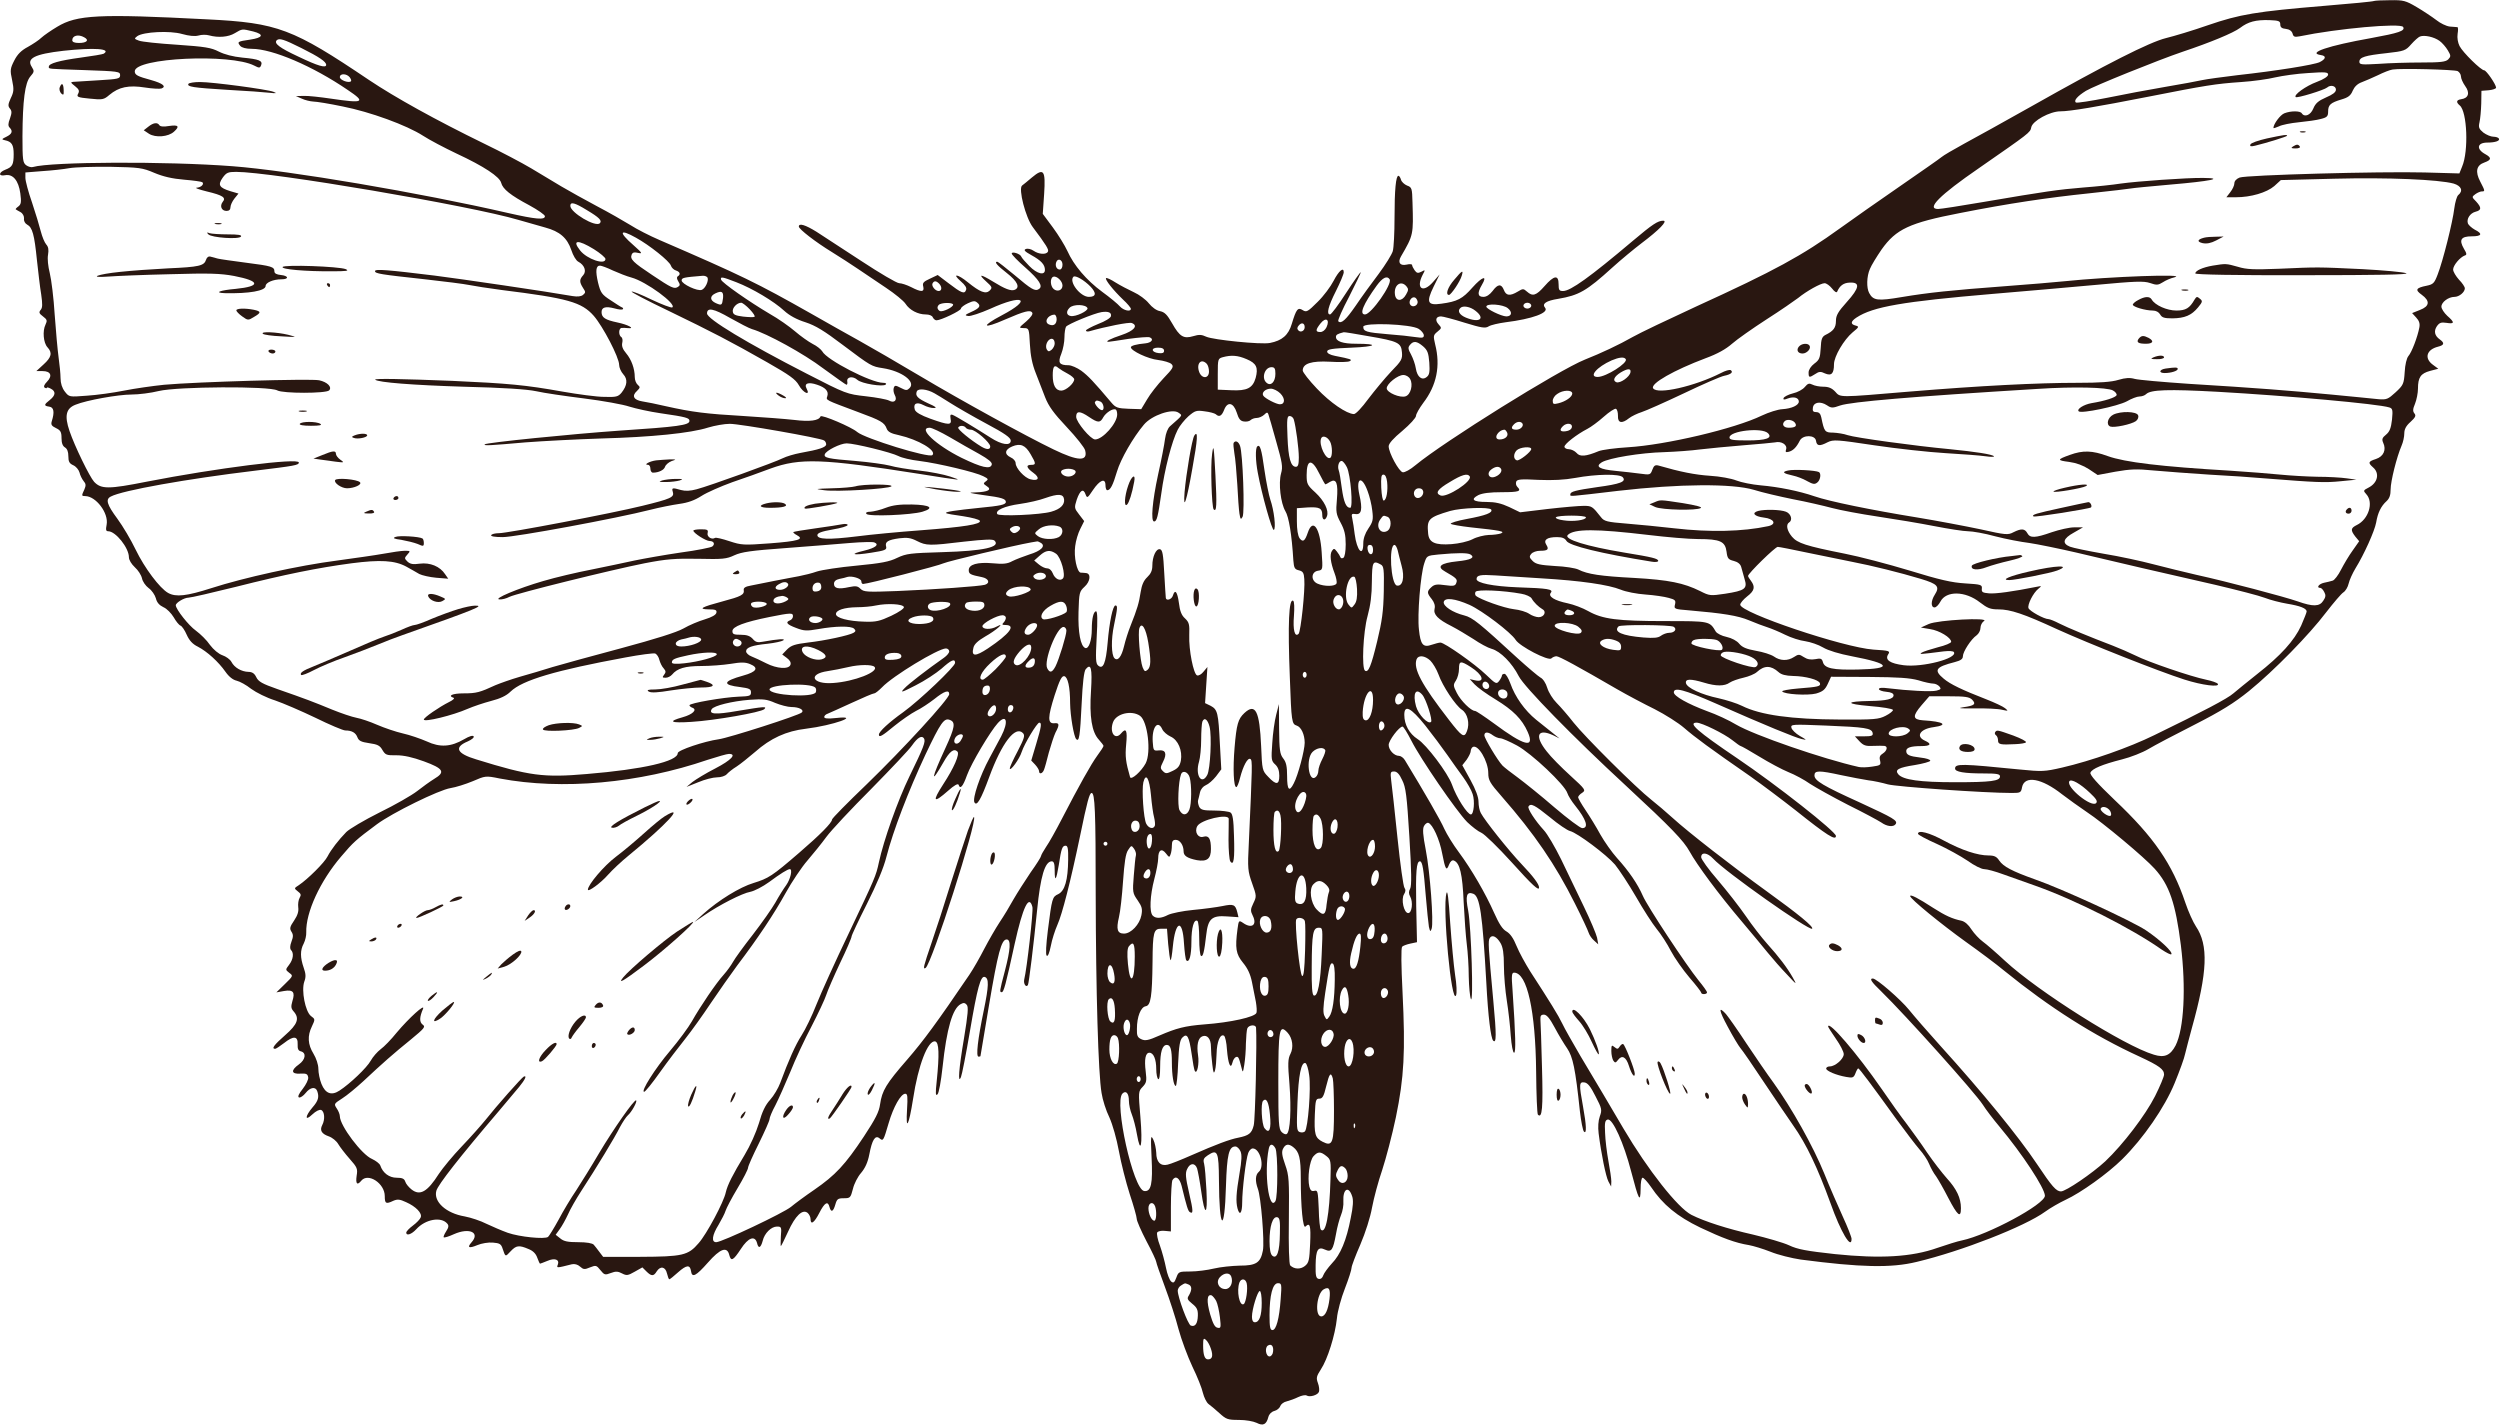 <?xml version="1.0" standalone="no"?>
<!DOCTYPE svg PUBLIC "-//W3C//DTD SVG 20010904//EN"
 "http://www.w3.org/TR/2001/REC-SVG-20010904/DTD/svg10.dtd">
<svg version="1.0" xmlns="http://www.w3.org/2000/svg"
 width="1280pt" height="730pt" viewBox="0 0 1280 730"
 preserveAspectRatio="xMidYMid meet">
<g transform="translate(0,730) scale(0.1,-0.1)"
fill="#291711" stroke="none">
<path d="M12155 7295 c-5 -3 -120 -14 -255 -25 -349 -29 -432 -43 -595 -99
-77 -27 -174 -56 -215 -66 -85 -21 -304 -132 -690 -350 -135 -76 -290 -162
-344 -191 -55 -30 -106 -60 -115 -68 -9 -8 -104 -74 -211 -148 -107 -74 -246
-171 -308 -216 -195 -141 -336 -218 -737 -401 -143 -66 -290 -136 -325 -156
-70 -40 -164 -84 -245 -116 -133 -53 -723 -421 -868 -541 -26 -22 -55 -38 -65
-36 -19 3 -72 100 -72 133 0 14 24 41 70 79 39 33 70 67 70 77 0 9 17 39 37
66 69 90 89 190 61 300 -10 43 -10 47 12 65 22 18 22 19 5 38 -19 21 -13 40
13 40 9 0 63 -14 120 -32 88 -27 107 -30 124 -19 11 7 50 16 87 21 137 17 223
49 202 74 -18 21 5 36 67 46 106 18 145 40 277 160 44 40 112 96 150 125 89
67 136 115 111 115 -28 0 -55 -18 -157 -104 -219 -185 -318 -256 -356 -256
-20 0 -23 5 -23 35 0 49 -23 46 -72 -10 -43 -49 -61 -54 -90 -28 -18 16 -21
16 -47 0 -40 -24 -60 -21 -71 8 -13 33 -31 32 -58 -5 -15 -19 -31 -30 -47 -30
-30 0 -32 20 -8 61 31 52 3 44 -48 -13 -51 -58 -77 -72 -160 -83 -70 -10 -78
7 -39 87 l31 63 -34 -39 c-52 -59 -89 -33 -53 37 14 26 14 27 -6 16 -18 -9
-24 -8 -35 7 -7 10 -13 22 -13 27 0 5 -13 6 -29 2 -33 -7 -46 11 -28 42 64
110 64 112 59 276 -2 73 -3 78 -28 87 -14 6 -28 19 -31 30 -3 11 -9 20 -13 20
-13 0 -20 -71 -20 -215 0 -77 -4 -154 -9 -171 -5 -17 -37 -69 -72 -116 -35
-46 -88 -119 -117 -162 -51 -74 -75 -96 -90 -81 -4 4 21 61 56 127 34 67 61
123 59 124 -2 2 -36 -46 -75 -106 -39 -61 -76 -110 -82 -110 -20 0 -10 41 30
120 22 44 40 87 40 96 0 29 -25 8 -52 -44 -15 -29 -51 -78 -82 -108 -50 -50
-57 -54 -76 -42 -25 16 -33 6 -56 -70 -17 -58 -50 -86 -112 -98 -46 -9 -291
16 -326 32 -23 11 -37 12 -66 3 -50 -15 -70 -3 -109 66 -25 44 -38 57 -62 62
-18 3 -41 20 -57 40 -15 19 -50 45 -77 57 -28 13 -70 35 -94 50 -23 15 -45 25
-48 22 -7 -7 38 -63 86 -109 23 -21 41 -43 41 -48 0 -17 -37 -9 -56 12 -10 12
-51 46 -91 75 -81 60 -145 135 -178 209 -13 28 -46 82 -74 120 l-52 70 7 102
c8 122 -2 135 -63 84 -21 -18 -43 -36 -50 -41 -20 -16 18 -164 55 -213 69 -92
84 -116 77 -126 -9 -16 -47 -13 -73 5 -13 9 -30 13 -40 9 -12 -5 -6 -12 28
-31 51 -28 70 -49 70 -76 0 -30 -40 -21 -80 20 -20 20 -39 42 -41 48 -5 15
-49 28 -49 16 0 -6 31 -38 70 -72 71 -63 92 -96 69 -110 -19 -13 -38 -2 -125
72 -45 37 -84 68 -88 68 -17 0 -1 -19 49 -58 55 -43 69 -74 40 -86 -19 -7 -49
4 -112 43 -64 39 -77 39 -34 0 31 -28 33 -32 18 -47 -20 -19 -49 -8 -112 43
-51 42 -84 47 -36 5 23 -20 32 -34 27 -45 -8 -22 -23 -16 -91 36 l-54 41 -40
-19 c-33 -15 -39 -22 -34 -40 7 -29 -10 -30 -62 -3 -22 11 -49 20 -61 20 -12
0 -99 51 -193 113 -94 61 -197 129 -230 150 -58 36 -91 46 -91 27 0 -13 85
-79 170 -131 39 -24 99 -63 133 -86 34 -23 99 -67 144 -97 45 -30 89 -66 99
-81 21 -33 64 -55 104 -55 18 0 33 -6 36 -15 4 -8 12 -15 19 -15 22 0 125 49
125 60 0 6 16 18 35 27 28 13 37 14 49 3 20 -16 12 -28 -33 -48 -31 -14 -33
-17 -14 -20 12 -2 63 15 113 37 169 77 218 50 60 -33 -110 -58 -100 -73 16
-22 99 43 130 51 139 35 5 -7 -7 -24 -31 -45 -39 -33 -39 -33 -12 -34 26 0 27
-1 31 -82 3 -58 12 -103 30 -148 14 -36 36 -92 48 -124 18 -46 44 -82 111
-153 48 -51 91 -105 94 -119 15 -58 -36 -56 -162 5 -141 68 -474 251 -684 376
-113 67 -252 148 -310 180 -58 32 -168 94 -245 138 -281 159 -355 195 -778
378 -49 21 -116 55 -150 77 -34 21 -111 65 -172 97 -60 32 -141 77 -180 100
-38 23 -108 65 -155 93 -47 28 -155 85 -240 126 -250 122 -457 237 -590 326
-392 264 -467 293 -830 311 -557 29 -666 23 -767 -38 -32 -19 -68 -44 -81 -56
-12 -12 -44 -33 -69 -47 -34 -18 -54 -38 -70 -70 -21 -41 -22 -50 -11 -100 10
-48 9 -60 -7 -93 -14 -31 -15 -40 -4 -53 10 -12 10 -22 0 -51 -10 -25 -10 -38
-2 -46 18 -18 13 -33 -16 -47 -25 -12 -26 -14 -8 -18 35 -7 45 -23 45 -71 0
-55 -7 -66 -43 -80 -35 -14 -36 -35 0 -28 39 7 68 -27 77 -93 6 -45 4 -56 -10
-67 -10 -7 -16 -14 -13 -15 2 -2 13 -8 24 -14 12 -7 19 -21 18 -33 -2 -12 5
-25 16 -31 27 -14 37 -52 50 -181 7 -63 16 -143 22 -177 7 -49 7 -68 -3 -79
-10 -12 -8 -18 12 -33 21 -16 23 -21 13 -42 -16 -32 -11 -93 10 -116 26 -28
21 -51 -20 -88 l-37 -34 32 0 c42 0 52 -24 23 -54 -15 -15 -19 -26 -12 -31 6
-3 11 -4 11 0 0 3 9 1 20 -5 27 -14 25 -34 -5 -58 -31 -24 -31 -30 -3 -34 24
-3 28 -28 13 -75 -5 -17 -1 -24 22 -35 23 -11 28 -20 28 -51 0 -26 6 -41 18
-48 11 -7 17 -22 17 -45 0 -27 5 -37 25 -46 14 -6 28 -23 32 -37 3 -14 13 -34
21 -44 12 -14 13 -22 4 -43 -15 -32 -15 -34 4 -34 55 0 121 -87 110 -146 -5
-26 -4 -34 8 -34 38 0 106 -85 106 -133 0 -14 13 -35 30 -51 17 -15 33 -40 37
-57 3 -16 18 -38 34 -50 16 -11 32 -35 37 -52 5 -22 18 -36 39 -46 17 -7 40
-31 52 -51 12 -21 27 -40 35 -43 8 -3 22 -24 32 -47 13 -29 30 -48 57 -61 48
-25 106 -78 141 -128 18 -26 39 -42 57 -46 17 -4 50 -22 75 -42 26 -19 80 -46
122 -59 41 -14 134 -54 207 -89 73 -36 142 -65 153 -65 33 0 53 -11 62 -35 7
-18 19 -24 60 -30 43 -6 55 -12 68 -35 15 -25 21 -28 71 -27 39 0 83 -10 141
-31 101 -37 112 -55 53 -90 -21 -13 -60 -41 -88 -63 -27 -21 -114 -71 -192
-109 -78 -39 -154 -84 -170 -100 -40 -41 -78 -90 -96 -125 -15 -31 -102 -117
-147 -147 -25 -16 -25 -16 -5 -32 16 -12 18 -18 9 -33 -6 -10 -9 -32 -7 -48 3
-21 -3 -41 -21 -68 -22 -32 -24 -41 -14 -57 10 -15 10 -26 0 -52 -8 -21 -8
-36 -2 -42 16 -16 11 -49 -10 -76 -19 -25 -19 -25 1 -41 21 -15 20 -16 -23
-58 l-43 -42 39 7 c47 8 58 -5 43 -52 -8 -28 -7 -37 6 -52 32 -36 21 -66 -43
-122 -56 -49 -72 -70 -51 -70 4 0 25 14 46 30 48 38 71 36 69 -7 -1 -23 3 -33
17 -36 29 -8 23 -43 -11 -67 -42 -30 -39 -50 7 -47 32 2 38 -2 41 -19 2 -11
-11 -37 -28 -59 -21 -26 -27 -41 -19 -44 7 -2 22 8 34 23 23 29 50 34 59 10
11 -30 6 -50 -24 -84 -39 -46 -40 -73 -1 -36 18 17 36 26 45 23 18 -7 21 -49
6 -77 -14 -27 -4 -45 33 -58 18 -6 40 -24 49 -40 9 -15 35 -49 58 -75 39 -44
42 -51 36 -87 -6 -42 3 -51 24 -25 35 42 120 -14 120 -79 0 -39 6 -42 44 -24
21 9 33 8 65 -7 50 -22 84 -57 75 -78 -3 -9 -21 -28 -40 -42 -19 -14 -34 -30
-34 -36 0 -18 27 -9 51 17 47 52 128 66 159 29 9 -10 7 -20 -6 -40 -9 -14 -15
-28 -12 -30 3 -3 26 4 52 16 79 35 136 9 90 -42 -24 -27 -13 -32 30 -14 21 9
57 15 79 13 36 -3 43 -7 51 -33 14 -41 13 -41 40 -12 29 31 43 33 92 12 23 -9
38 -24 45 -45 6 -16 12 -30 14 -30 1 0 18 6 37 14 39 17 64 7 54 -19 -7 -18
-7 -18 72 2 14 3 30 -1 42 -12 17 -15 23 -16 51 -4 30 12 33 11 53 -14 20 -25
24 -26 53 -15 26 10 37 9 58 -2 23 -12 30 -11 65 9 l39 22 21 -21 c25 -25 37
-25 52 0 19 30 45 25 53 -10 4 -17 9 -30 12 -30 3 0 23 16 45 36 43 38 61 40
66 6 5 -36 25 -26 86 43 64 73 99 85 110 39 9 -34 20 -28 59 31 38 59 72 71
83 31 7 -31 19 -26 29 11 9 39 44 73 73 73 23 0 24 -3 20 -50 -1 -28 -2 -50 0
-50 2 0 18 33 37 74 37 82 74 117 100 96 8 -7 15 -21 15 -31 0 -33 19 -20 45
31 27 53 44 63 52 30 8 -29 19 -25 30 13 8 28 13 32 43 32 33 0 35 2 47 48 6
26 25 63 42 82 20 24 34 53 42 95 14 74 30 100 52 82 19 -16 20 -14 47 78 24
82 62 150 85 150 12 0 13 -15 9 -82 -7 -113 9 -83 31 56 26 172 76 301 113
294 20 -4 22 -66 8 -203 -7 -64 -6 -78 4 -68 7 6 18 67 26 140 21 197 51 300
93 322 14 8 22 7 31 -4 9 -11 6 -47 -14 -169 -27 -159 -33 -240 -16 -201 5 11
26 117 46 235 38 224 55 285 76 278 22 -7 21 -45 -5 -171 -31 -149 -41 -237
-27 -237 5 0 10 1 10 3 0 1 20 119 44 262 45 266 63 335 90 335 23 0 20 -50
-9 -161 -28 -106 -28 -109 -16 -109 10 0 20 36 66 247 42 190 74 256 91 189 5
-21 -28 -315 -42 -371 -5 -22 10 -44 19 -28 5 8 29 206 47 383 17 173 40 250
75 250 11 0 15 -12 15 -47 0 -62 8 -50 21 28 13 86 18 99 35 99 11 0 14 -16
13 -72 -1 -103 -17 -160 -51 -176 -30 -14 -32 -19 -53 -186 -9 -73 -12 -123
-6 -129 6 -6 14 14 21 49 6 33 22 82 34 109 24 53 67 220 116 455 36 175 48
220 59 220 17 0 21 -88 21 -525 1 -487 13 -913 30 -1011 5 -34 23 -91 40 -125
17 -38 37 -109 49 -174 11 -60 36 -159 55 -218 20 -60 36 -117 36 -127 0 -11
23 -63 50 -115 28 -52 50 -100 50 -106 0 -5 20 -63 44 -127 24 -64 56 -162 70
-217 15 -55 47 -141 71 -192 25 -51 49 -111 54 -135 6 -23 18 -48 28 -56 10
-7 35 -28 56 -47 35 -32 43 -35 100 -35 36 0 74 -7 91 -15 33 -17 50 -9 60 30
4 15 16 27 31 31 13 3 27 15 30 25 4 10 18 21 33 24 15 4 41 13 59 22 17 8 36
12 43 8 16 -10 57 2 63 19 3 8 1 28 -5 44 -10 27 -8 35 15 71 34 51 73 175 82
261 3 36 22 105 41 153 19 49 34 96 34 106 0 9 20 62 45 119 26 61 51 139 60
190 9 48 32 134 52 192 19 58 51 179 70 270 42 204 49 334 34 639 -7 137 -8
228 -2 234 5 5 24 12 43 16 l33 7 -4 185 c-3 178 1 229 19 229 13 0 19 -40 30
-177 6 -70 13 -141 16 -158 6 -26 8 -27 14 -10 11 32 -8 290 -30 403 -15 77
-17 109 -9 123 6 11 16 18 22 16 22 -7 58 -85 71 -157 16 -83 22 -92 35 -57 7
17 16 25 25 21 30 -12 44 -68 50 -214 4 -80 11 -176 16 -215 5 -38 10 -113 10
-165 1 -52 6 -104 11 -115 14 -31 2 367 -14 453 -15 76 -8 99 26 86 34 -13 47
-102 67 -456 9 -172 23 -284 35 -296 17 -17 17 30 1 201 -26 282 -28 311 -18
325 12 18 35 7 55 -27 12 -21 17 -52 17 -116 0 -48 7 -129 15 -179 8 -50 17
-130 20 -178 4 -51 11 -88 17 -88 10 0 8 87 -8 323 -6 73 -4 87 8 87 67 0 110
-196 113 -507 1 -117 5 -216 9 -220 22 -22 27 34 21 242 -3 121 -7 231 -8 245
-1 19 3 25 18 25 14 0 30 -19 55 -66 19 -36 48 -84 64 -107 29 -43 42 -103 65
-321 6 -52 15 -99 21 -105 14 -14 13 31 -5 129 -21 114 -20 127 7 123 17 -2
32 -21 57 -71 33 -63 34 -70 22 -103 -8 -22 -10 -54 -6 -87 13 -104 37 -221
50 -246 l14 -26 1 26 c0 15 -7 62 -15 105 -8 44 -16 108 -17 144 -3 53 0 65
14 68 25 5 82 -121 119 -264 39 -149 48 -167 49 -91 0 32 4 57 10 57 6 0 25
-21 43 -47 61 -91 134 -151 252 -208 114 -54 181 -79 250 -90 22 -4 72 -19
110 -34 39 -16 108 -33 155 -40 306 -40 462 -44 593 -12 231 55 555 182 658
257 26 19 73 46 105 61 78 36 215 134 290 208 108 107 217 265 268 389 25 61
50 129 54 151 5 22 21 81 34 130 81 290 86 426 21 522 -14 21 -39 76 -54 121
-67 199 -161 336 -361 525 -91 87 -129 130 -125 141 8 20 60 42 162 68 44 11
105 35 135 53 30 18 136 74 235 124 139 71 203 111 280 173 129 105 308 288
395 403 38 49 77 95 88 102 11 7 23 27 27 45 4 18 20 53 35 78 44 71 98 191
106 235 8 49 25 84 53 109 15 14 21 31 21 60 0 42 31 166 56 224 8 18 14 46
14 63 0 21 9 39 32 59 25 23 29 32 20 43 -9 11 -9 22 3 50 8 20 15 55 15 77 0
58 14 78 62 91 l42 11 -27 20 c-46 33 -34 78 26 93 32 8 34 19 9 37 -27 19
-32 43 -15 68 13 18 22 21 49 17 42 -7 43 2 4 36 -16 15 -30 36 -30 47 0 23
36 50 67 50 24 0 53 24 53 44 0 7 -13 27 -30 44 -16 18 -30 41 -30 52 0 21 35
63 60 72 11 3 10 10 -5 35 -26 45 -15 63 40 63 52 0 58 13 16 34 -16 9 -31 23
-35 31 -9 24 11 54 39 61 31 8 31 21 3 52 -23 23 -23 24 -4 38 11 8 26 14 33
14 17 0 17 2 -8 50 -27 51 -20 84 21 98 36 13 38 24 6 42 -49 26 -44 60 9 60
41 0 67 9 59 21 -3 5 -16 9 -28 9 -13 0 -36 10 -51 21 -23 19 -26 27 -20 53 4
17 8 60 9 96 l1 65 38 3 c20 2 37 8 37 13 0 16 -50 89 -61 89 -16 0 -109 91
-126 124 -9 18 -13 42 -10 63 3 18 3 33 -1 34 -4 0 -21 2 -39 3 -18 2 -49 17
-70 34 -21 16 -66 46 -100 66 -56 33 -68 36 -135 35 -40 0 -77 -2 -83 -4z
m-480 -120 c0 -15 8 -21 29 -23 18 -2 30 -11 34 -24 4 -16 10 -19 36 -14 193
40 517 69 530 48 12 -20 -22 -31 -164 -57 -219 -39 -330 -76 -257 -87 29 -4
26 -20 -6 -36 -29 -14 -223 -45 -422 -67 -75 -9 -156 -20 -179 -25 -22 -5
-108 -21 -191 -35 -82 -14 -216 -39 -298 -56 -81 -16 -152 -27 -158 -24 -13 9
6 32 51 60 39 24 371 158 495 200 143 48 259 96 294 122 42 32 80 42 151 40
48 -2 55 -5 55 -22z m-10379 -36 c58 -15 51 -32 -16 -42 -63 -9 -67 -11 -50
-32 8 -9 29 -15 59 -15 106 0 312 -88 492 -211 94 -63 82 -69 -87 -44 -54 8
-117 15 -139 14 l-40 -1 30 -13 c17 -8 43 -14 59 -15 16 0 83 -11 150 -25 142
-28 328 -96 412 -150 32 -21 110 -62 171 -91 142 -66 221 -119 229 -150 8 -32
48 -64 144 -115 44 -24 80 -49 80 -56 0 -20 -46 -16 -187 16 -451 104 -1122
218 -1413 240 -339 26 -927 23 -1021 -4 -8 -3 -24 1 -35 9 -17 13 -19 27 -19
148 1 185 13 274 40 306 21 24 21 28 8 49 -29 44 13 66 162 83 157 17 247 11
206 -15 -5 -3 -58 -12 -118 -20 -110 -15 -163 -30 -163 -46 0 -13 -12 -11 185
-18 171 -6 180 -7 180 -26 0 -18 -9 -20 -110 -26 -60 -4 -118 -7 -129 -8 -16
-1 -15 -4 8 -22 20 -16 24 -24 16 -39 -9 -16 -3 -19 60 -25 65 -7 72 -5 100
19 49 41 99 51 182 38 38 -6 77 -8 85 -5 26 10 7 26 -53 43 -70 19 -84 26 -84
45 0 69 490 92 612 29 25 -13 29 -13 35 2 9 23 -10 31 -96 39 -49 5 -91 16
-121 31 -39 20 -69 25 -214 35 -93 6 -181 15 -195 21 -24 9 -25 10 -8 23 31
22 167 29 229 11 36 -10 65 -13 84 -8 16 5 40 5 54 1 47 -13 99 -9 132 11 39
23 36 23 94 9z m-865 -30 c27 -14 14 -29 -27 -29 -23 0 -34 5 -34 14 0 24 31
32 61 15z m12059 -18 c14 -10 33 -32 43 -49 16 -27 16 -31 2 -46 -13 -13 -40
-16 -138 -16 -67 0 -166 -3 -219 -7 -88 -5 -98 -4 -98 11 0 23 29 32 140 44
90 10 97 13 125 45 17 19 37 37 45 40 23 9 72 -2 100 -22z m-10947 -37 c92
-46 127 -70 127 -86 0 -18 -42 -6 -142 42 -97 45 -127 68 -111 84 13 12 36 5
126 -40z m11040 -118 c9 -5 17 -17 17 -27 0 -11 10 -33 22 -50 25 -34 17 -62
-21 -67 -25 -4 -27 -15 -7 -32 38 -31 46 -234 12 -313 l-14 -35 -178 5 c-229
6 -911 -13 -947 -26 -16 -6 -27 -18 -27 -29 0 -11 -9 -31 -21 -46 l-20 -26 48
0 c78 0 158 24 197 57 l34 31 274 7 c275 7 533 -4 611 -25 39 -12 50 -37 23
-59 -7 -6 -16 -37 -20 -68 -8 -69 -58 -269 -85 -338 -17 -45 -23 -51 -57 -58
-55 -11 -60 -21 -25 -46 44 -32 41 -59 -9 -78 l-40 -16 21 -23 c15 -16 20 -31
16 -51 -9 -48 -39 -127 -56 -146 -9 -11 -17 -44 -19 -82 -4 -61 -7 -67 -47
-104 -38 -35 -46 -38 -86 -35 -24 3 -134 13 -244 24 -222 21 -373 33 -731 55
-132 9 -256 20 -274 25 -25 7 -47 6 -84 -5 -35 -11 -97 -15 -206 -15 -210 0
-501 -15 -864 -45 -368 -31 -352 -31 -380 0 -17 18 -34 25 -60 25 -21 0 -46 5
-57 11 -16 8 -23 6 -38 -12 -10 -13 -38 -28 -61 -33 -24 -6 -45 -17 -48 -24
-3 -9 2 -10 22 -2 30 11 56 4 56 -16 0 -19 -37 -36 -84 -39 -23 -1 -70 -16
-106 -33 -138 -67 -490 -150 -685 -162 -66 -4 -133 -13 -150 -20 -65 -27 -96
-30 -113 -9 -9 10 -27 19 -39 19 -13 0 -23 6 -23 13 0 14 63 63 117 91 18 9
56 37 84 62 28 25 56 43 62 41 7 -2 11 -18 11 -36 -2 -37 20 -42 57 -12 13 10
42 24 64 31 22 7 119 50 216 96 96 46 190 87 207 90 35 7 48 19 33 29 -6 3
-28 -3 -50 -15 -134 -68 -326 -112 -347 -78 -15 24 107 93 269 154 60 22 103
46 135 74 26 23 106 79 177 125 72 46 144 96 161 109 44 36 116 76 136 76 9 0
26 -12 38 -27 12 -16 23 -23 26 -17 13 31 33 46 64 47 56 3 51 -27 -15 -100
-44 -49 -55 -68 -55 -96 0 -35 -13 -52 -54 -72 -17 -9 -22 -21 -24 -68 -3 -50
-7 -60 -33 -79 -17 -13 -29 -31 -29 -45 0 -27 3 -28 34 -8 19 13 28 14 50 3
33 -14 46 -1 46 47 0 40 51 126 95 163 33 27 35 30 16 35 -28 7 -26 21 4 41
85 56 238 82 695 121 157 13 394 34 527 46 205 19 248 21 281 10 34 -12 42
-11 66 4 15 10 41 21 59 25 77 19 -333 4 -563 -20 -52 -5 -187 -17 -300 -25
-281 -21 -395 -33 -533 -56 -124 -21 -146 -18 -167 21 -14 26 -13 85 4 123 7
18 34 62 60 100 74 104 142 136 400 186 248 49 449 79 661 101 110 12 207 23
215 25 8 2 100 11 203 20 202 17 281 33 167 34 -86 1 -338 -17 -423 -29 -37
-6 -123 -15 -190 -20 -131 -11 -189 -19 -511 -74 -116 -20 -220 -36 -233 -36
-62 0 7 70 209 209 259 180 263 182 268 209 6 33 96 82 149 82 50 0 186 23
451 75 294 58 344 66 475 75 61 4 139 15 175 24 36 8 111 19 168 22 87 6 102
5 102 -8 0 -9 -22 -24 -57 -37 -57 -21 -121 -67 -109 -78 6 -7 146 36 161 49
17 15 45 9 45 -11 0 -13 -16 -25 -51 -40 -39 -17 -54 -30 -65 -57 -14 -34 -45
-46 -59 -24 -8 13 -56 13 -89 0 -21 -8 -56 -55 -56 -75 0 -3 12 1 28 8 15 8
61 17 102 21 41 4 92 11 113 17 32 8 37 14 37 38 0 34 12 45 69 62 34 10 47
20 57 45 9 20 24 35 46 43 18 7 56 23 83 36 28 14 61 27 75 29 40 7 313 0 333
-8z m-10793 -31 c7 -9 10 -18 7 -21 -11 -11 -57 6 -57 21 0 20 34 19 50 0z
m-1000 -490 c45 -19 92 -30 153 -35 48 -4 90 -10 93 -13 11 -10 -7 -27 -29
-28 -12 -1 11 -9 51 -19 84 -20 101 -32 82 -54 -16 -21 -6 -46 20 -46 13 0 20
7 20 19 0 10 9 30 20 44 l21 26 -41 12 c-58 18 -66 32 -40 69 19 26 27 30 69
30 180 0 1200 -173 1446 -246 44 -13 106 -30 137 -39 74 -20 112 -53 133 -115
9 -28 25 -55 36 -60 32 -17 43 -49 25 -69 -20 -22 -20 -35 -1 -65 14 -21 14
-24 0 -36 -10 -8 -28 -10 -53 -6 -130 23 -573 88 -707 105 -237 29 -305 35
-305 23 0 -13 27 -17 256 -42 100 -11 201 -24 225 -29 24 -5 100 -17 169 -26
338 -42 408 -62 470 -132 47 -54 130 -213 130 -251 0 -14 10 -36 21 -48 24
-26 21 -57 -9 -95 -17 -20 -27 -23 -88 -21 -38 0 -134 13 -214 27 -190 34
-277 42 -565 55 -251 10 -401 13 -394 6 14 -14 194 -28 454 -36 203 -5 323
-13 370 -23 39 -9 149 -25 245 -37 96 -12 201 -31 233 -42 32 -10 104 -26 160
-34 132 -19 147 -24 147 -39 0 -22 -58 -30 -360 -50 -242 -17 -680 -61 -688
-70 -8 -8 26 -6 208 10 91 7 266 16 390 20 254 7 456 27 546 56 33 10 83 19
111 19 51 0 462 -72 482 -85 6 -3 11 -12 11 -20 0 -15 -36 -27 -132 -44 -32
-6 -72 -18 -90 -27 -39 -20 -373 -141 -441 -159 -33 -9 -58 -10 -80 -4 -45 13
-49 12 -42 -10 8 -27 -10 -35 -157 -71 -154 -38 -689 -140 -734 -140 -18 0
-36 -4 -39 -10 -4 -6 18 -10 59 -10 65 0 584 96 756 140 47 12 113 25 148 30
44 6 78 18 114 41 28 18 99 49 157 70 58 20 147 51 196 70 151 55 266 51 760
-27 227 -36 226 -36 160 -14 -33 11 -105 25 -160 31 -55 6 -122 17 -149 25
-27 7 -106 18 -177 24 -139 11 -162 16 -156 34 6 19 80 56 112 56 40 0 228
-46 265 -65 17 -9 64 -20 107 -25 96 -12 289 -58 327 -78 26 -13 28 -16 14
-26 -15 -11 -14 -13 4 -25 29 -18 7 -30 -57 -32 -42 -1 -36 -3 41 -14 92 -12
114 -19 114 -35 0 -14 -29 -20 -134 -30 -127 -13 -179 -21 -172 -27 2 -3 41
-10 87 -16 45 -7 84 -17 86 -24 6 -17 -79 -31 -302 -48 -110 -8 -257 -22 -326
-31 -147 -18 -204 -16 -204 6 0 11 21 19 78 29 42 7 77 17 77 23 0 5 -12 7
-27 4 -16 -3 -77 -13 -137 -21 -60 -8 -111 -17 -114 -19 -2 -2 6 -10 18 -16
40 -21 7 -31 -139 -42 -134 -10 -145 -9 -206 11 -36 12 -69 20 -74 17 -17 -11
-43 6 -38 25 4 16 -1 19 -34 19 -21 0 -39 -3 -39 -7 0 -12 64 -53 83 -53 21 0
30 -15 14 -28 -6 -5 -79 -20 -162 -31 -82 -12 -189 -31 -237 -41 -48 -11 -147
-31 -219 -46 -73 -14 -184 -40 -248 -59 -128 -37 -261 -93 -223 -94 13 -1 35
5 50 13 36 18 521 138 692 172 113 22 157 25 275 23 125 -3 145 -1 185 18 37
17 85 24 265 37 121 9 269 21 328 26 59 5 115 6 123 3 28 -11 7 -28 -50 -42
-81 -19 -61 -26 34 -11 71 11 81 15 77 31 -7 25 9 35 68 43 40 5 59 2 90 -14
48 -24 62 -25 243 -3 108 12 146 13 154 5 33 -33 -55 -53 -267 -59 -164 -5
-184 -7 -231 -29 -40 -20 -83 -28 -208 -40 -87 -8 -178 -22 -203 -30 -25 -9
-66 -19 -92 -24 -25 -4 -82 -16 -126 -24 -44 -9 -98 -20 -120 -24 -29 -5 -39
-12 -37 -23 4 -24 -14 -33 -108 -58 -109 -29 -128 -40 -72 -41 35 0 43 -3 40
-17 -2 -11 -23 -23 -59 -34 -31 -9 -81 -30 -110 -47 -36 -20 -141 -53 -319
-101 -146 -39 -303 -82 -350 -96 -47 -15 -122 -37 -168 -50 -45 -13 -101 -33
-125 -43 -80 -37 -98 -42 -162 -42 -59 0 -85 -12 -52 -23 6 -2 -4 -12 -23 -21
-52 -26 -130 -80 -130 -90 0 -15 148 21 225 55 28 12 81 30 119 40 47 12 79
27 100 48 61 59 231 109 589 175 75 14 143 23 152 20 8 -4 18 -18 21 -33 4
-14 13 -34 22 -43 12 -14 12 -20 2 -33 -10 -13 -9 -15 8 -15 11 0 25 7 33 16
26 32 67 44 149 44 45 0 112 5 150 11 54 9 76 9 100 -1 47 -19 34 -40 -35 -59
-105 -29 -109 -48 -14 -59 45 -6 54 -10 54 -27 0 -18 -7 -20 -65 -22 -74 -3
-250 -33 -250 -44 0 -4 7 -10 16 -13 25 -10 0 -34 -50 -48 -79 -22 -64 -31 44
-24 118 7 357 49 373 65 15 15 2 14 -137 -9 -115 -20 -148 -17 -132 9 11 18
105 41 193 48 71 5 89 3 132 -16 27 -11 65 -21 83 -21 40 0 67 -15 53 -28 -15
-15 -374 -130 -425 -137 -73 -10 -210 -56 -210 -71 0 -42 -176 -83 -466 -107
-220 -19 -292 -10 -566 75 -100 30 -115 62 -43 92 20 9 34 20 30 26 -4 6 -22
1 -49 -15 -67 -39 -123 -43 -191 -11 -32 14 -87 33 -123 41 -35 8 -94 28 -131
44 -36 16 -84 32 -106 36 -22 4 -78 23 -125 42 -92 38 -136 55 -280 105 -77
27 -97 38 -108 61 -9 19 -21 27 -40 27 -36 1 -72 22 -87 51 -7 13 -28 28 -46
34 -20 7 -46 29 -64 53 -16 24 -49 56 -72 73 -37 26 -103 110 -103 130 0 13
43 39 65 39 12 0 120 25 241 55 257 65 422 98 594 121 147 19 221 15 280 -17
23 -13 54 -30 67 -38 14 -7 53 -16 86 -19 l62 -5 -16 23 c-26 40 -77 61 -130
54 -35 -5 -49 -2 -63 11 -16 16 -16 18 0 36 16 18 16 19 -13 19 -17 0 -66 -7
-109 -15 -44 -8 -151 -23 -238 -35 -195 -25 -479 -88 -643 -141 -128 -41 -182
-47 -222 -25 -43 24 -121 128 -166 221 -24 50 -66 121 -94 159 -54 73 -62 100
-33 114 58 31 388 90 737 132 204 25 225 28 225 42 0 25 -424 -29 -778 -98
-196 -39 -234 -39 -270 -1 -23 25 -100 183 -126 260 -27 79 -18 116 31 135 56
23 219 52 286 52 37 0 100 8 140 18 96 23 567 26 607 3 28 -16 248 -16 265 0
17 17 -9 43 -51 52 -43 9 -628 -8 -794 -23 -58 -6 -150 -19 -205 -30 -55 -11
-141 -23 -191 -26 -90 -7 -90 -7 -112 21 -14 18 -22 42 -22 69 0 22 -5 70 -10
106 -5 36 -14 135 -20 219 -5 84 -17 179 -25 212 -9 36 -13 74 -9 95 4 25 2
40 -9 52 -9 10 -21 40 -28 67 -7 28 -27 94 -45 148 -19 54 -34 111 -34 126 l0
28 88 7 c48 3 110 10 137 15 28 5 122 8 210 7 149 -3 164 -5 225 -31z m2215
-191 c64 -38 79 -54 66 -67 -22 -22 -151 55 -151 89 0 22 22 17 85 -22z m251
-141 c69 -38 172 -120 179 -143 3 -10 15 -22 26 -25 21 -7 25 -20 9 -30 -6 -4
-5 -13 3 -26 10 -16 9 -21 -2 -28 -19 -12 -32 -6 -132 61 -98 65 -114 81 -105
104 5 12 13 14 34 9 23 -5 20 0 -25 40 -78 68 -71 85 13 38z m-215 -59 c32
-20 59 -43 59 -50 0 -33 -95 -1 -130 44 -43 54 -12 57 71 6z m2399 -79 c0 -15
-6 -25 -14 -25 -16 0 -25 19 -18 38 8 22 32 13 32 -13z m-2302 -30 c29 -13 72
-30 95 -36 75 -20 234 -137 209 -153 -6 -3 -53 15 -106 40 -53 26 -99 44 -102
41 -3 -3 81 -47 188 -98 227 -110 316 -156 506 -264 114 -65 145 -87 162 -117
22 -40 61 -57 40 -18 -15 27 8 36 54 20 42 -14 60 -33 52 -58 -7 -22 -15 -17
158 -82 117 -43 134 -53 146 -85 6 -16 23 -25 62 -33 101 -23 195 -79 172
-102 -17 -17 -346 85 -385 118 -28 25 -183 91 -188 80 -8 -22 -55 -28 -135
-18 -44 5 -161 14 -259 20 -191 11 -263 20 -397 50 -47 11 -101 22 -122 25
-43 7 -55 28 -27 53 17 17 18 20 4 32 -8 7 -15 24 -15 39 0 43 -17 90 -44 122
-18 21 -24 38 -20 54 3 12 1 26 -5 29 -15 10 -14 46 2 47 6 1 21 0 32 -1 40
-4 0 18 -54 29 -62 13 -81 25 -81 53 0 25 21 31 66 19 21 -6 40 -8 43 -4 3 3
1 7 -4 9 -6 2 -32 19 -59 37 -45 29 -51 38 -64 90 -14 60 -11 87 10 87 7 0 37
-11 66 -25z m485 -37 c6 -18 -13 -56 -30 -62 -21 -9 -103 30 -103 48 0 14 10
16 107 24 12 1 23 -4 26 -10z m1817 -40 c0 -24 -26 -34 -45 -18 -18 15 -20 57
-2 63 17 6 47 -22 47 -45z m144 -6 c31 -33 28 -52 -9 -52 -44 0 -104 78 -79
103 10 9 55 -17 88 -51z m-1814 23 c83 -32 193 -98 245 -146 26 -24 64 -45
109 -59 52 -17 96 -44 191 -116 145 -109 147 -110 205 -119 97 -15 170 -69
137 -102 -13 -13 -18 -13 -45 1 -27 14 -31 14 -36 0 -3 -8 -1 -25 5 -36 15
-27 -2 -44 -29 -29 -11 6 -64 16 -118 22 -98 11 -102 12 -304 116 -306 157
-510 280 -510 308 0 32 33 26 118 -23 48 -27 98 -53 112 -57 76 -22 266 -126
366 -202 62 -45 115 -83 118 -83 4 0 6 8 4 17 -4 24 29 29 52 8 21 -19 130
-37 145 -24 5 5 0 9 -13 9 -62 0 -289 117 -312 161 -6 10 -28 28 -49 38 -21
11 -62 40 -91 65 -28 24 -86 65 -129 89 -105 62 -244 159 -249 175 -5 17 6 15
78 -13z m3345 15 c15 -24 -95 -180 -126 -180 -31 0 -10 51 60 148 30 41 53 52
66 32z m-2307 -22 c16 -16 15 -38 -2 -38 -18 0 -39 27 -31 40 8 13 18 13 33
-2z m2393 -14 c11 -13 11 -20 -2 -42 -20 -37 -53 -36 -57 1 -6 48 31 74 59 41z
m-3499 -60 c-5 -38 -7 -39 -37 -26 -31 14 -32 36 -2 50 32 15 42 9 39 -24z
m3556 -17 c4 -22 -27 -35 -38 -16 -10 15 7 42 24 36 6 -2 12 -11 14 -20z
m-3419 -41 c18 -19 29 -36 24 -38 -4 -3 -30 -2 -58 1 -39 5 -51 10 -53 25 -4
19 21 46 43 46 6 0 26 -15 44 -34z m1041 24 c0 -13 -52 -38 -67 -33 -7 3 -13
11 -13 18 0 7 6 16 13 18 22 9 67 7 67 -3z m2960 -5 c0 -8 -9 -15 -20 -15 -11
0 -20 7 -20 15 0 8 9 15 20 15 11 0 20 -7 20 -15z m-2272 -13 c4 -14 -61 -45
-86 -40 -22 4 -25 23 -6 42 19 20 85 18 92 -2z m2152 0 c25 -20 20 -42 -8 -42
-26 1 -102 38 -102 50 0 18 86 12 110 -8z m-166 -13 c53 -41 21 -64 -49 -35
-33 14 -44 34 -28 49 13 14 51 7 77 -14z m-1866 -28 c-2 -9 -29 -26 -66 -40
-34 -14 -62 -29 -62 -33 0 -5 8 -7 18 -4 84 24 204 48 217 42 34 -13 11 -40
-52 -61 -57 -19 -89 -35 -67 -35 5 0 51 7 102 15 52 7 100 11 108 8 24 -9 10
-28 -22 -31 -45 -4 -74 -12 -74 -20 0 -18 89 -60 139 -65 30 -4 61 -13 69 -21
13 -13 8 -22 -41 -73 -30 -32 -68 -80 -84 -108 l-30 -50 -64 2 c-57 2 -67 6
-89 32 -92 109 -119 137 -154 163 -21 15 -51 28 -65 28 -48 0 -56 13 -37 59 9
23 16 60 16 84 0 23 4 47 8 54 8 13 144 69 182 75 35 5 52 -2 48 -21z m-278
-15 c0 -25 -15 -37 -37 -28 -30 10 -11 49 25 51 6 1 12 -10 12 -23z m1382 -41
c-7 -15 -20 -25 -32 -25 -26 0 -25 11 1 44 27 34 49 21 31 -19z m-112 0 c0
-19 -20 -29 -32 -17 -8 8 -7 16 2 26 14 17 30 12 30 -9z m584 -9 c14 -9 26
-24 26 -33 0 -13 -7 -14 -42 -9 -24 4 -89 11 -144 15 -109 9 -124 14 -124 38
0 23 246 14 284 -11z m-259 -37 c154 -26 169 -34 173 -83 3 -34 -2 -44 -56
-99 -32 -34 -84 -97 -116 -139 -33 -45 -64 -78 -74 -78 -37 1 -121 58 -190
131 -39 41 -72 83 -72 92 0 36 45 50 139 45 49 -3 95 -2 102 3 14 8 6 11 -76
27 -25 5 -40 13 -40 22 0 12 25 16 125 20 127 5 144 20 24 20 -69 0 -104 12
-104 35 0 11 8 16 40 24 3 1 59 -8 125 -20z m-1605 -38 c0 -10 -7 -24 -16 -32
-13 -10 -17 -10 -24 1 -9 15 -2 41 14 52 14 9 26 0 26 -21z m1886 -14 c23 -20
28 -34 32 -83 3 -48 1 -63 -13 -74 -24 -20 -49 -1 -56 44 -3 20 -14 51 -24 70
-16 29 -17 37 -6 50 18 22 35 20 67 -7z m-1326 -23 c0 -11 -8 -14 -27 -12 -39
4 -42 28 -4 28 21 0 31 -5 31 -16z m423 -43 c50 -21 60 -43 46 -96 -15 -52
-44 -67 -125 -63 l-69 3 0 80 c0 76 1 79 25 86 44 12 77 10 123 -10z m1941 0
c12 -19 -101 -91 -144 -91 -48 0 -5 51 72 85 38 16 64 19 72 6z m-2146 -23 c7
-7 12 -25 12 -40 0 -37 -36 -39 -50 -3 -16 43 9 72 38 43z m-710 -52 c17 -9
32 -22 32 -28 0 -21 -43 -58 -66 -58 -29 0 -44 27 -44 78 0 46 8 57 29 38 9
-7 31 -21 49 -30z m1062 0 c0 -41 -23 -65 -45 -46 -28 23 -10 80 25 80 16 0
20 -7 20 -34z m1818 8 c-4 -24 -53 -58 -72 -51 -21 8 -12 29 22 50 35 21 54
22 50 1z m-1128 -35 c16 -28 3 -79 -23 -88 -28 -10 -97 19 -97 41 0 23 56 68
85 68 14 0 29 -9 35 -21z m3598 -58 c13 -7 21 -18 19 -24 -4 -12 -60 -30 -128
-41 -40 -7 -78 -31 -66 -42 13 -13 199 26 246 51 24 14 53 25 65 25 12 0 27 5
34 12 23 23 113 26 367 12 353 -20 823 -62 878 -80 17 -5 19 -13 14 -63 -5
-43 -12 -61 -30 -76 -20 -16 -23 -24 -15 -42 17 -36 2 -70 -37 -83 -40 -13
-42 -19 -15 -43 35 -30 24 -79 -22 -103 -29 -15 -29 -16 -12 -35 38 -42 11
-128 -49 -157 -32 -16 -33 -26 -8 -59 l20 -24 -33 -47 c-19 -26 -45 -70 -60
-99 -14 -28 -34 -54 -43 -56 -10 -3 -30 -8 -45 -11 -26 -6 -40 -26 -18 -26 5
0 14 -9 20 -21 9 -16 8 -26 -5 -45 -19 -30 -52 -31 -131 -3 -69 24 -360 101
-519 136 -60 14 -159 38 -220 54 -60 16 -175 41 -255 54 -80 14 -157 30 -172
36 -42 17 -35 42 20 72 l47 27 -45 0 c-25 0 -76 -12 -115 -25 -85 -30 -111
-31 -125 -5 -13 24 -31 25 -71 5 -28 -15 -39 -14 -169 15 -76 16 -223 44 -327
61 -228 37 -449 82 -523 108 -79 27 -183 48 -275 56 -44 4 -100 15 -125 25
-25 10 -84 21 -135 24 -76 5 -152 20 -262 52 -18 5 -25 1 -33 -21 -10 -27 -12
-27 -63 -20 -28 4 -85 10 -124 14 -85 8 -107 22 -72 44 36 22 200 49 319 52
58 2 141 8 185 14 44 5 143 15 220 21 77 6 150 13 163 15 32 8 64 -12 57 -35
-5 -15 -2 -17 14 -13 22 6 39 23 56 57 16 31 79 30 83 -1 4 -27 18 -29 60 -7
29 14 46 13 239 -16 114 -17 278 -35 363 -40 85 -5 178 -12 205 -16 28 -4 47
-4 44 0 -9 10 -94 23 -224 36 -183 17 -486 59 -525 72 -19 7 -53 12 -75 13
-42 0 -45 5 -60 78 -4 19 -12 27 -26 27 -15 0 -20 5 -17 23 4 28 38 34 72 12
22 -15 29 -15 68 -1 58 19 358 45 1013 85 182 12 354 8 383 -8z m-6033 -15
c11 -6 47 -28 80 -49 33 -21 116 -69 185 -106 94 -50 125 -72 125 -87 0 -28
-46 -22 -103 15 -73 47 -179 111 -195 117 -11 4 -13 -1 -10 -20 7 -34 -8 -34
-103 0 -50 18 -75 33 -80 46 -10 32 9 42 44 24 17 -9 41 -16 54 -15 17 0 9 7
-28 23 -56 26 -69 39 -60 62 7 17 53 12 91 -10z m1770 0 c26 -26 25 -56 -2
-56 -18 0 -76 30 -85 44 -10 16 11 36 39 36 13 0 35 -11 48 -24z m1495 -1 c0
-17 -34 -41 -72 -50 -24 -6 -28 -4 -28 13 0 11 10 27 23 35 29 21 77 22 77 2z
m-2416 -41 c16 -6 23 -44 8 -44 -14 0 -43 36 -35 43 8 8 8 8 27 1z m698 -56
c10 -33 19 -44 37 -46 13 -2 28 1 34 7 6 6 20 11 31 11 11 0 28 7 38 16 14 14
18 14 22 3 3 -8 21 -70 40 -139 31 -109 35 -130 25 -164 -14 -51 -2 -152 22
-193 18 -29 33 -121 41 -253 3 -38 7 -45 28 -50 21 -5 26 -13 28 -45 5 -55
-18 -268 -29 -280 -20 -20 -30 20 -24 92 3 41 2 74 -4 77 -22 14 -28 -116 -17
-394 8 -226 10 -237 35 -245 23 -7 41 -46 41 -88 0 -38 -34 -167 -56 -208 -23
-46 -34 -34 -34 37 0 51 -5 72 -20 91 -17 22 -20 42 -21 152 l-1 126 -14 -55
c-8 -30 -17 -95 -20 -145 -6 -83 -5 -91 15 -109 14 -13 21 -31 21 -58 0 -47
-16 -49 -57 -5 -30 31 -31 34 -36 157 -8 180 -29 222 -86 169 -32 -30 -40 -57
-50 -177 -9 -107 -5 -202 9 -202 4 0 13 21 19 47 16 62 39 105 53 97 11 -7 10
-32 -8 -430 -7 -132 -5 -145 17 -207 23 -64 23 -67 6 -102 -15 -31 -15 -39 -3
-63 24 -48 -5 -69 -50 -37 -21 14 -22 13 -28 -32 -13 -98 -8 -128 28 -172 24
-29 38 -59 46 -99 6 -31 15 -77 20 -101 4 -24 6 -50 3 -57 -8 -21 -131 -49
-268 -59 -99 -8 -141 -19 -229 -57 -56 -25 -73 -28 -92 -19 -20 9 -24 18 -23
53 0 63 20 112 45 116 26 4 33 50 35 227 1 153 6 170 44 170 l30 0 6 -78 c4
-43 9 -80 12 -83 3 -3 8 28 12 70 13 134 50 144 57 16 3 -44 8 -83 12 -87 15
-15 26 25 26 95 0 73 13 118 31 107 5 -4 9 -44 9 -90 0 -46 4 -86 9 -89 10 -7
17 20 27 108 9 82 29 100 106 94 l59 -4 -6 25 c-10 40 -19 44 -76 32 -30 -6
-97 -15 -151 -20 -53 -5 -110 -17 -127 -25 -36 -19 -63 -20 -79 -4 -18 18 -14
103 8 187 11 41 20 89 20 107 0 42 18 53 40 24 15 -20 18 -21 23 -5 4 9 7 30
7 46 0 22 5 29 20 29 21 0 40 -27 40 -59 0 -23 19 -35 68 -45 52 -9 72 7 72
57 0 53 -11 71 -38 63 -28 -9 -48 25 -32 54 18 33 159 66 161 38 0 -7 0 -56
-1 -108 0 -52 4 -102 9 -110 18 -26 23 13 19 131 -2 83 -7 112 -18 119 -8 5
-45 10 -82 10 -56 0 -69 3 -78 19 -5 11 -8 26 -6 33 2 7 7 26 10 41 4 17 16
31 30 37 13 5 36 25 52 45 l27 36 -7 127 c-8 163 -12 179 -47 198 l-29 14 6
93 6 92 -20 -24 c-10 -13 -25 -22 -33 -19 -18 6 -43 130 -40 206 2 56 -1 66
-22 86 -18 16 -26 38 -31 79 -8 58 -20 73 -31 37 -6 -19 -33 -28 -36 -12 -1 4
-4 61 -8 127 -5 98 -9 120 -22 123 -20 4 -39 -38 -39 -84 0 -25 -8 -42 -26
-59 -18 -17 -28 -39 -34 -77 -8 -54 -17 -85 -52 -173 -11 -27 -26 -74 -33
-104 -13 -54 -32 -78 -49 -61 -16 16 -18 96 -2 170 18 87 19 100 7 100 -13 0
-31 -83 -40 -192 -9 -104 -23 -137 -48 -116 -13 10 -14 34 -8 145 5 86 4 133
-3 133 -13 0 -22 -35 -22 -92 0 -56 -15 -101 -33 -96 -25 9 -38 81 -35 185 3
98 4 104 31 129 30 27 34 68 7 70 -8 1 -20 2 -27 2 -19 3 -36 81 -28 136 3 27
15 67 26 88 l20 40 -26 34 c-25 32 -25 35 -12 76 17 49 34 59 45 27 8 -21 10
-20 38 22 35 52 64 63 64 25 0 -14 4 -26 9 -26 16 0 29 25 50 96 19 64 83 175
138 240 40 48 146 84 177 61 21 -15 24 -10 -43 -69 -12 -10 -22 -36 -26 -65
-3 -26 -19 -109 -36 -185 -29 -134 -38 -238 -20 -238 14 0 20 25 37 144 16
120 54 268 84 326 10 20 35 51 55 69 34 29 41 31 83 25 26 -3 51 -10 57 -15
17 -16 30 -9 42 21 17 46 48 40 65 -12z m-612 -10 c0 -45 -74 -128 -113 -128
-23 0 -97 89 -97 116 0 31 19 31 66 -1 46 -31 57 -31 73 -1 14 24 50 47 64 39
4 -2 7 -14 7 -25z m904 -25 c11 -36 26 -150 26 -195 0 -36 -4 -48 -15 -48 -26
0 -39 43 -43 153 -4 92 -2 107 11 107 9 0 18 -8 21 -17z m2565 -16 c14 -18 4
-27 -31 -27 -26 0 -37 17 -21 33 11 12 40 8 52 -6z m-1396 -3 c12 -12 -6 -34
-29 -34 -26 0 -30 10 -12 28 13 13 31 16 41 6z m255 -21 c-2 -11 -14 -19 -31
-21 -29 -4 -35 6 -15 26 19 19 50 15 46 -5z m-3103 -3 c3 -5 15 -10 26 -10 23
0 99 -66 99 -86 0 -17 -18 -17 -45 -1 -55 33 -124 90 -119 98 7 12 31 11 39
-1z m-83 -48 c46 -27 114 -66 151 -86 48 -27 67 -43 65 -54 -6 -27 -52 -16
-155 34 -131 65 -226 154 -163 154 11 0 57 -22 102 -48z m2855 22 c7 -18 -12
-34 -39 -34 -35 0 -10 48 25 50 4 0 10 -7 14 -16z m1335 -2 c25 -25 -9 -37
-105 -37 -75 0 -92 3 -92 15 0 34 166 53 197 22z m-2242 -43 c12 -22 13 -76 1
-83 -21 -14 -60 66 -47 99 7 18 33 9 46 -16z m-1533 -65 c28 -48 28 -54 3 -54
-29 0 -25 -15 11 -41 35 -25 27 -44 -15 -33 -30 7 -76 57 -76 83 0 10 -11 23
-25 29 -34 16 -31 40 7 56 43 18 68 7 95 -40z m2563 27 c0 -14 -61 -62 -74
-58 -18 6 -18 33 -1 51 17 17 75 22 75 7z m-944 -93 c19 -38 33 -208 17 -208
-21 0 -33 29 -43 101 -5 41 -12 82 -16 92 -7 20 1 47 15 47 6 0 18 -14 27 -32z
m-141 -33 c15 -30 29 -55 31 -55 2 0 13 6 24 13 32 19 42 -6 35 -90 -6 -64 -4
-76 19 -119 20 -37 26 -63 26 -111 0 -37 -5 -65 -12 -69 -6 -4 -13 -3 -15 3
-2 6 -10 19 -18 29 -13 17 -16 17 -25 4 -13 -18 -8 -60 13 -115 8 -21 13 -45
10 -52 -6 -16 -63 -17 -98 -1 -35 16 -32 61 4 66 24 4 24 5 18 94 -8 125 -45
178 -71 101 -15 -44 -25 -51 -42 -29 -9 13 -14 45 -14 87 l0 67 56 4 c60 3 74
-4 74 -39 0 -27 15 -31 24 -6 11 29 -14 79 -59 121 -42 38 -45 45 -45 90 0 82
27 85 65 7z m930 25 c9 -14 -10 -36 -36 -43 -28 -7 -38 22 -14 39 22 17 41 18
50 4z m-2179 -11 c7 -12 -13 -29 -36 -29 -23 0 -43 17 -36 29 4 6 20 11 36 11
16 0 32 -5 36 -11z m1596 -56 c5 -45 -3 -93 -17 -96 -6 -1 -11 27 -13 66 -2
53 0 67 11 67 10 0 16 -14 19 -37z m423 28 c15 -25 -117 -110 -149 -98 -30 12
-16 32 47 69 62 38 91 46 102 29z m784 -5 c18 -22 -12 -34 -131 -50 -111 -16
-138 -23 -138 -37 0 -12 -18 -13 246 18 312 36 583 38 694 5 41 -13 131 -34
200 -48 69 -13 159 -34 200 -45 41 -11 147 -31 235 -44 88 -13 219 -35 290
-49 72 -14 149 -26 171 -26 23 0 86 -11 140 -26 54 -14 132 -29 174 -34 41 -6
149 -28 240 -49 91 -22 244 -57 340 -80 96 -22 265 -61 375 -86 110 -26 223
-55 251 -66 28 -11 79 -24 114 -30 67 -11 100 -24 100 -40 0 -5 -13 -37 -28
-72 -35 -77 -106 -155 -225 -248 -51 -40 -105 -85 -122 -99 -29 -26 -154 -92
-405 -214 -128 -63 -325 -132 -472 -166 -91 -21 -104 -21 -215 -10 -301 30
-333 31 -333 5 0 -17 46 -25 146 -25 68 0 84 -3 84 -15 0 -24 -46 -30 -230
-30 -180 0 -267 12 -291 41 -19 23 1 34 85 47 42 7 78 17 79 22 1 6 -21 13
-49 16 -59 7 -74 14 -74 34 0 17 23 25 76 25 49 0 57 11 19 28 -48 22 -24 60
45 69 79 11 51 29 -55 35 -53 4 -54 22 -6 78 l39 45 101 0 c82 0 103 -3 118
-17 22 -23 13 -31 -45 -39 -33 -5 -17 -7 58 -6 58 1 121 -2 140 -7 33 -7 34
-7 16 8 -11 9 -54 29 -95 45 -126 49 -186 78 -219 106 -53 44 -42 60 56 85 31
8 42 16 42 30 0 23 42 88 70 107 11 8 20 25 20 38 0 13 8 29 18 35 32 20 -236
6 -283 -15 l-40 -18 47 -8 c48 -7 108 -44 108 -65 0 -6 -30 -19 -68 -28 -37
-10 -74 -22 -82 -27 -15 -10 -14 -10 112 6 27 3 49 2 52 -4 20 -32 -161 -79
-257 -67 -70 9 -97 27 -80 55 12 18 8 20 -75 25 -154 11 -682 189 -682 230 0
8 16 27 35 42 38 29 43 49 20 80 -8 10 -15 22 -15 25 0 13 139 149 152 149 7
0 78 -14 158 -31 80 -16 181 -37 225 -46 99 -19 244 -55 350 -87 86 -26 98
-39 71 -81 -20 -31 -21 -65 -1 -65 8 0 21 13 30 30 29 56 127 55 202 -4 39
-30 54 -36 95 -36 61 0 130 -23 299 -101 165 -75 521 -216 652 -258 93 -30
185 -41 172 -22 -3 5 -30 15 -60 21 -78 16 -300 92 -362 124 -29 14 -81 37
-115 50 -113 43 -232 92 -275 114 -23 12 -48 22 -54 22 -23 0 -97 41 -103 56
-7 17 24 79 51 100 17 14 17 15 -7 10 -125 -25 -213 -37 -246 -34 -33 3 -39 6
-37 24 2 20 -3 22 -85 27 -68 4 -130 18 -286 66 -109 33 -258 72 -330 86 -201
40 -243 54 -271 87 -26 31 -32 62 -15 73 20 12 10 45 -16 55 -28 11 -107 13
-142 4 -36 -10 -20 -28 29 -34 53 -6 67 -34 22 -44 -131 -28 -297 -32 -480
-11 -70 8 -180 19 -243 24 -102 8 -117 12 -133 33 -44 56 -47 58 -89 58 -24 0
-106 -7 -184 -16 l-141 -17 -56 27 c-41 19 -72 26 -116 26 -69 0 -84 13 -42
35 21 10 59 15 121 15 88 0 101 5 79 27 -7 7 -9 18 -6 27 5 12 24 14 114 9 74
-3 133 0 188 10 108 20 229 22 244 3z m-1307 -70 c10 -26 21 -71 24 -100 6
-47 3 -58 -20 -92 -17 -25 -26 -52 -26 -76 0 -73 -33 -38 -44 47 -3 28 -9 63
-12 78 -6 26 -4 28 17 25 30 -4 36 25 19 99 -19 87 12 101 42 19z m282 5 c10
-16 -5 -41 -25 -41 -19 0 -27 29 -12 43 9 10 31 9 37 -2z m-1836 -47 c4 -28
-19 -51 -66 -64 -55 -16 -268 -25 -276 -12 -12 19 37 41 117 52 42 6 100 19
129 30 66 23 92 22 96 -6z m2187 -53 c9 -16 -27 -30 -124 -48 -50 -9 -87 -21
-83 -25 4 -4 50 -12 102 -18 152 -16 178 -21 155 -31 -11 -4 -39 -8 -63 -8
-23 -1 -61 -10 -83 -22 -24 -12 -69 -22 -107 -25 -85 -6 -116 8 -120 55 -7 73
2 82 113 115 56 16 201 21 210 7z m-531 -37 c22 -9 21 -61 -2 -73 -34 -18 -60
23 -36 58 17 24 16 23 38 15z m1016 -3 c0 -14 -66 -23 -115 -15 -25 3 -42 10
-39 15 7 12 154 12 154 0z m-2897 -55 c1 -5 -6 -14 -15 -20 -13 -8 -21 -7 -30
2 -10 10 -10 15 2 22 17 11 40 9 43 -4z m201 8 c22 -8 20 -41 -3 -54 -29 -15
-84 -12 -107 5 -19 15 -19 15 5 35 23 20 73 26 105 14z m3016 -43 c91 -11 206
-21 255 -21 113 0 138 -12 145 -65 4 -34 9 -40 37 -47 20 -5 34 -16 38 -31 3
-12 11 -39 17 -61 16 -50 3 -60 -100 -76 -75 -11 -79 -11 -128 14 -83 41 -159
57 -337 67 -172 9 -239 19 -286 43 -14 7 -68 16 -120 18 -76 5 -97 9 -114 26
-17 17 -18 23 -7 36 7 9 27 16 45 16 40 0 47 7 32 31 -16 25 4 39 55 39 27 0
40 -6 48 -19 13 -25 177 -65 438 -107 17 -3 32 -1 32 4 0 12 -28 19 -175 43
-192 32 -310 68 -288 90 32 32 144 32 413 0z m-3110 -41 c25 -16 0 -41 -60
-59 -30 -10 -69 -25 -87 -34 -25 -14 -47 -16 -100 -11 -79 7 -123 -6 -123 -35
0 -20 8 -24 68 -36 34 -7 43 -30 15 -39 -27 -8 -256 -24 -448 -32 -156 -6
-172 -5 -189 11 -15 15 -24 16 -59 9 -54 -12 -77 -7 -77 17 0 12 9 21 28 25
15 3 33 7 40 10 23 7 72 -8 72 -22 0 -8 4 -14 9 -14 23 0 389 94 412 106 21
10 354 90 449 107 14 2 27 5 30 5 3 1 12 -3 20 -8z m1700 -36 c0 -31 -23 -28
-28 4 -2 15 2 22 12 22 11 0 16 -9 16 -26z m126 -1 c3 -16 13 -51 20 -79 17
-60 6 -108 -24 -102 -31 6 -43 208 -12 208 5 0 12 -12 16 -27z m-1749 -18 c25
-18 51 -111 35 -127 -15 -15 -41 -2 -52 27 -6 15 -17 25 -29 25 -10 0 -29 9
-42 20 l-24 20 28 25 c32 29 54 31 84 10z m2122 -4 c25 -16 2 -28 -68 -35 -86
-9 -108 -27 -61 -53 56 -32 64 -39 56 -58 -5 -15 -14 -17 -57 -11 -41 6 -55 4
-70 -10 -24 -22 -24 -30 2 -62 13 -17 18 -34 14 -49 -7 -29 17 -54 87 -89 29
-15 79 -45 112 -66 32 -22 74 -45 93 -50 45 -12 105 -73 139 -140 28 -55 276
-309 550 -562 232 -215 294 -280 325 -336 36 -66 148 -218 267 -358 48 -57
108 -129 133 -160 26 -32 70 -82 99 -112 50 -54 51 -54 29 -15 -29 51 -70 105
-132 174 -27 30 -76 93 -108 140 -33 48 -97 130 -144 185 -47 54 -85 107 -85
117 0 28 32 24 61 -7 61 -67 494 -372 507 -359 10 9 -71 75 -233 192 -177 128
-401 302 -482 376 -32 29 -80 70 -108 92 -78 61 -341 323 -398 395 -28 36 -67
81 -87 101 -20 20 -41 54 -48 77 -7 24 -22 47 -35 53 -12 7 -64 51 -116 98
-198 182 -231 209 -274 220 -60 15 -109 48 -105 69 5 24 57 18 132 -15 66 -30
212 -141 236 -179 20 -33 168 -110 183 -95 6 6 18 11 26 11 14 0 111 -53 311
-169 52 -30 139 -76 192 -102 53 -27 121 -70 151 -96 54 -47 131 -104 339
-248 58 -41 163 -120 233 -175 159 -127 205 -156 205 -130 0 22 -302 260 -506
398 -204 138 -254 182 -207 182 26 0 140 -56 183 -90 21 -17 40 -30 43 -30 3
0 46 -24 95 -54 49 -30 116 -66 148 -79 33 -13 83 -40 111 -60 29 -19 117 -68
195 -108 79 -39 155 -80 170 -90 29 -21 63 -25 74 -8 11 18 -12 31 -181 109
-192 87 -235 113 -235 140 0 26 23 26 138 1 48 -10 110 -22 137 -26 28 -3 73
-13 101 -21 44 -12 492 -44 635 -44 44 0 47 2 52 30 13 61 100 46 205 -37 31
-24 89 -65 127 -91 82 -54 295 -232 347 -290 75 -83 107 -177 134 -391 27
-219 16 -429 -27 -514 -27 -51 -57 -64 -111 -47 -150 44 -595 325 -762 480
-44 41 -96 86 -114 99 -18 13 -44 41 -58 62 -15 24 -34 41 -52 45 -47 10 -82
26 -143 65 -77 50 -119 72 -119 61 0 -14 158 -143 286 -235 66 -47 156 -114
198 -149 228 -185 455 -330 691 -438 101 -47 125 -65 125 -92 0 -10 -21 -60
-46 -110 -49 -97 -164 -248 -255 -334 -67 -62 -202 -154 -227 -154 -24 0 -46
25 -122 139 -94 141 -282 371 -495 606 -65 72 -137 155 -161 185 -42 52 -166
160 -185 160 -19 0 -8 -17 42 -65 128 -125 481 -519 521 -581 15 -24 53 -74
85 -112 118 -141 232 -315 233 -354 0 -44 -292 -201 -425 -229 -22 -4 -78 -22
-125 -38 -132 -47 -293 -56 -525 -32 -145 16 -191 24 -235 45 -30 14 -114 38
-185 55 -129 29 -248 67 -315 101 -70 36 -223 230 -348 442 -31 53 -77 131
-102 173 -25 42 -78 131 -118 198 -39 67 -82 142 -93 166 -20 42 -64 113 -164
267 -25 40 -57 98 -70 130 -16 40 -33 64 -52 75 -20 11 -38 39 -63 95 -44 99
-115 222 -181 311 -28 37 -61 91 -74 119 -18 42 -101 186 -202 352 -7 12 -21
22 -30 22 -25 0 -53 30 -53 56 0 23 54 94 71 94 5 0 25 -33 45 -72 47 -93 230
-360 286 -417 24 -23 56 -48 73 -55 16 -7 85 -74 153 -149 109 -121 142 -151
142 -131 0 17 -30 57 -89 119 -69 73 -189 224 -209 262 -7 12 -12 38 -12 58 0
23 -14 62 -41 111 l-42 76 22 28 c11 16 21 36 21 44 0 8 5 18 10 21 27 17 80
-72 80 -134 0 -35 8 -50 68 -118 169 -193 276 -350 375 -548 36 -71 68 -140
71 -151 4 -12 16 -30 28 -40 l21 -19 -6 34 c-4 18 -34 90 -68 160 -33 69 -86
178 -116 241 -31 63 -71 131 -89 150 -44 48 -85 111 -78 121 11 18 31 8 109
-55 43 -36 90 -68 104 -71 38 -10 185 -120 230 -172 21 -26 70 -100 107 -164
37 -65 85 -139 106 -165 21 -25 54 -76 73 -113 19 -36 62 -97 95 -136 33 -38
60 -73 60 -77 0 -11 30 -10 30 1 0 5 -20 33 -44 62 -65 81 -262 379 -285 433
-26 60 -72 127 -132 193 -26 29 -64 83 -85 120 -20 37 -55 94 -76 125 -21 31
-38 61 -38 66 0 5 9 16 21 23 19 13 17 17 -61 88 -45 41 -100 96 -121 124 -64
80 -47 120 34 82 l32 -16 -35 28 c-19 15 -57 46 -85 68 -58 47 -108 117 -132
186 -10 27 -23 49 -30 49 -7 0 -13 -4 -13 -8 0 -5 -6 -17 -14 -28 -14 -18 -17
-17 -68 32 -56 54 -212 164 -233 164 -7 0 -26 -5 -44 -11 -45 -16 -58 0 -66
77 -9 75 8 282 27 339 13 40 13 40 73 46 97 9 149 9 164 0z m-460 -51 c16 -8
18 -23 16 -137 -2 -104 -9 -153 -34 -257 -31 -128 -45 -161 -62 -150 -18 11
-10 197 13 280 15 55 22 109 22 177 1 101 5 109 45 87z m-1714 -60 c0 -18 -43
-26 -59 -10 -8 8 -7 13 4 20 21 14 55 8 55 -10z m2535 -11 c205 -12 346 -33
408 -58 26 -11 83 -22 127 -25 44 -3 97 -11 118 -17 34 -9 38 -13 33 -34 -6
-23 -3 -24 72 -30 174 -15 250 -27 307 -51 33 -14 76 -30 95 -36 19 -6 60 -23
90 -38 30 -15 77 -30 103 -33 26 -4 68 -18 91 -32 27 -16 84 -33 147 -45 200
-38 212 -64 32 -68 -129 -3 -172 6 -180 39 -5 17 -11 20 -39 14 -23 -4 -41 -1
-59 11 -23 15 -27 15 -50 0 -32 -21 -71 -20 -103 3 -15 10 -56 23 -92 29 -49
9 -70 18 -85 36 -12 15 -38 29 -65 35 -25 5 -49 18 -55 27 -32 54 -30 54 -257
54 -248 0 -323 10 -396 51 -28 16 -76 34 -105 40 -68 14 -102 35 -87 54 15 18
-15 23 -170 28 -126 5 -210 22 -210 42 0 20 19 24 95 19 39 -2 144 -9 235 -15z
m-942 -55 c2 -42 -2 -65 -13 -79 -15 -20 -15 -20 -31 0 -29 37 -4 153 30 142
6 -2 12 -30 14 -63z m-2915 29 c12 -11 -14 -33 -39 -33 -28 0 -31 15 -6 29 20
12 36 14 45 4z m172 -19 c0 -12 -8 -20 -22 -22 -17 -3 -23 2 -23 16 0 20 16
33 35 28 6 -2 10 -11 10 -22z m1072 -11 c5 -14 -90 -45 -112 -36 -18 6 -19 17
-2 31 28 23 107 26 114 5z m2512 -23 c24 -4 48 -15 53 -24 11 -20 35 -43 55
-55 23 -12 9 -41 -19 -41 -13 0 -35 8 -48 17 -14 10 -50 21 -80 24 -50 6 -173
50 -194 69 -4 5 -5 14 -1 20 8 13 142 7 234 -10z m-913 -54 c-3 -14 -13 -26
-21 -26 -18 0 -34 30 -27 50 15 43 59 21 48 -24z m-2847 35 c11 -7 10 -11 -7
-20 -29 -15 -62 -14 -62 3 0 13 16 22 45 25 6 0 16 -3 24 -8z m-104 -31 c8
-13 -57 -29 -72 -17 -7 5 -10 13 -7 18 7 12 71 11 79 -1z m939 1 c13 -20 -66
-47 -99 -35 -20 8 -19 31 3 37 31 8 91 7 96 -2z m176 -10 c0 -22 -37 -35 -75
-25 -24 6 -32 23 -18 37 3 4 26 7 50 7 36 0 43 -3 43 -19z m419 -3 c5 -13 5
-27 1 -32 -16 -16 -107 -44 -120 -36 -20 12 -2 45 38 68 48 28 70 28 81 0z
m-831 -6 c2 -7 -23 -25 -65 -45 -58 -27 -78 -32 -135 -30 -84 2 -148 19 -148
39 0 20 42 34 108 35 31 0 75 4 97 9 57 12 138 8 143 -8z m3416 -18 c25 -9 19
-24 -9 -24 -24 0 -32 10 -18 23 8 8 8 8 27 1z m-3984 -29 c0 -9 -7 -18 -15
-21 -25 -10 -17 -21 31 -39 41 -16 55 -16 113 -6 90 16 169 17 184 2 9 -9 9
-14 -3 -21 -22 -13 -145 -40 -235 -50 -64 -8 -84 -14 -105 -35 l-25 -26 24
-18 c16 -12 22 -24 18 -35 -9 -24 -69 -20 -124 8 -27 14 -60 29 -75 35 -16 6
-28 18 -28 26 0 20 30 31 110 39 36 4 72 12 80 17 15 10 -23 8 -107 -7 -24 -5
-36 -1 -49 15 -14 15 -30 21 -61 21 -36 0 -43 3 -43 19 0 23 61 46 190 72 110
22 120 22 120 4z m149 -11 c9 -8 -13 -24 -34 -24 -29 0 -43 19 -24 31 12 7 46
3 58 -7z m567 5 c12 -20 -15 -33 -68 -34 -56 0 -76 19 -36 34 32 13 95 13 104
0z m374 -2 c0 -7 -5 -18 -12 -25 -9 -9 -7 -12 9 -12 57 0 24 -44 -89 -120 -65
-43 -86 -42 -74 4 4 18 24 36 60 57 54 30 108 77 59 51 -30 -17 -73 -15 -73 2
0 15 75 56 103 56 9 0 17 -6 17 -13z m160 -39 c0 -16 -30 -48 -46 -48 -21 0
-24 15 -8 38 16 23 54 30 54 10z m2771 -7 c18 -15 21 -22 13 -31 -16 -16 -134
17 -134 36 0 23 93 18 121 -5z m-2202 -80 c15 -93 14 -126 -4 -141 -12 -10
-16 -8 -25 14 -13 34 -25 180 -16 201 12 32 33 -2 45 -74z m2690 80 c19 -12 5
-31 -23 -31 -12 0 -31 -7 -42 -15 -14 -11 -36 -13 -89 -9 -110 9 -156 29 -128
57 10 10 266 8 282 -2z m-3109 -20 c0 -24 -38 -148 -56 -183 -17 -32 -29 -35
-42 -10 -20 37 49 212 83 212 8 0 15 -9 15 -19z m-1870 -46 c0 -15 -57 -35
-102 -35 -18 0 -28 5 -28 15 0 8 12 17 28 21 15 3 32 7 37 9 28 9 65 4 65 -10z
m199 -4 c16 -10 6 -31 -14 -31 -17 0 -28 17 -20 30 8 12 16 12 34 1z m4485 -1
c17 -6 26 -17 26 -31 0 -20 -4 -21 -41 -16 -51 7 -82 32 -59 47 19 12 42 12
74 0z m513 4 c22 -6 41 -40 29 -51 -11 -11 -156 19 -156 33 0 7 6 15 13 17 17
8 88 8 114 1z m-3507 -40 c0 -41 -57 -103 -81 -88 -17 10 -9 33 22 69 33 37
59 46 59 19z m-1091 -12 c44 -22 50 -39 17 -48 -31 -8 -83 12 -96 36 -18 34
23 40 79 12z m671 -7 c0 -8 -12 -22 -26 -32 -87 -61 -183 -135 -204 -158 -22
-23 -16 -22 58 16 46 23 105 62 132 85 50 45 70 54 70 30 0 -19 -182 -192
-265 -252 -73 -52 -125 -100 -125 -115 0 -17 16 -8 80 45 36 29 85 63 110 76
25 12 67 40 94 61 51 41 76 49 76 25 0 -24 -236 -281 -423 -462 -97 -93 -177
-174 -177 -180 0 -16 -61 -78 -168 -170 -139 -120 -157 -131 -234 -155 -70
-21 -179 -88 -258 -159 l-45 -41 50 34 c78 54 196 114 237 121 20 4 63 26 96
50 58 43 95 66 106 66 15 0 3 -51 -18 -81 -14 -19 -39 -59 -56 -90 -17 -30
-69 -104 -116 -165 -47 -60 -92 -122 -101 -139 -9 -16 -30 -46 -48 -66 -39
-43 -119 -161 -163 -239 -17 -30 -67 -98 -111 -150 -78 -92 -152 -210 -133
-210 6 0 42 45 81 100 39 55 98 132 130 172 32 40 91 123 131 183 41 61 101
146 134 191 109 144 188 263 248 371 32 58 83 134 112 167 29 34 73 88 97 121
24 33 128 144 230 246 101 103 196 203 209 223 28 40 50 53 61 35 9 -16 -1
-43 -75 -195 -59 -121 -132 -327 -156 -439 -15 -70 -19 -79 -155 -365 -67
-140 -141 -303 -164 -361 -23 -59 -58 -131 -77 -160 -32 -50 -66 -127 -109
-243 -10 -27 -33 -66 -52 -87 -24 -26 -41 -61 -57 -119 -15 -49 -45 -116 -74
-164 -61 -101 -87 -152 -96 -191 -10 -49 -98 -214 -139 -260 -54 -63 -82 -69
-300 -70 l-189 0 -19 25 c-10 14 -24 31 -29 37 -7 8 -37 13 -79 13 -53 0 -74
4 -92 19 l-24 19 21 29 c11 15 30 49 42 75 11 26 42 80 68 120 77 118 173 276
198 327 14 26 32 53 41 61 18 15 49 70 42 76 -8 8 -117 -148 -189 -269 -39
-67 -93 -153 -118 -192 -26 -38 -67 -106 -90 -150 -24 -44 -49 -84 -54 -88
-17 -13 -146 0 -206 21 -31 11 -79 32 -109 46 -29 15 -80 32 -112 38 -95 16
-160 75 -145 131 8 31 121 175 319 407 40 47 87 103 105 125 31 38 41 60 24
53 -10 -4 -141 -152 -197 -223 -22 -27 -76 -88 -121 -135 -45 -47 -97 -110
-117 -140 -59 -93 -97 -114 -140 -80 -14 11 -29 29 -32 40 -5 15 -15 20 -44
20 -38 0 -71 24 -84 63 -4 10 -23 24 -42 33 -52 21 -165 171 -165 219 0 9 -7
27 -16 40 -15 23 -14 24 28 51 24 15 72 55 108 88 96 90 156 143 244 214 69
57 76 65 60 76 -17 13 -17 37 2 81 12 29 -72 -47 -135 -122 -28 -35 -65 -73
-82 -85 -17 -13 -40 -39 -51 -59 -20 -36 -106 -118 -160 -153 -41 -27 -72 -15
-92 34 -9 22 -16 57 -16 78 0 21 -11 54 -25 77 -29 47 -32 91 -8 140 17 36 17
37 -5 53 -29 23 -50 131 -34 176 9 24 8 40 -3 71 -18 52 -19 89 0 124 8 16 14
42 13 57 -3 102 71 263 179 389 62 73 75 85 183 165 78 58 318 176 377 185 26
4 77 20 113 35 65 28 66 29 139 14 318 -60 712 -25 1065 96 50 16 98 30 108
30 42 0 12 -32 -69 -74 -49 -25 -101 -57 -118 -70 l-30 -25 60 24 c33 14 76
25 96 25 21 0 42 7 50 16 8 9 30 27 50 39 20 13 62 47 95 75 79 70 159 107
261 119 139 17 284 69 156 55 -45 -5 -63 -3 -63 5 0 6 8 14 18 17 9 4 64 28
122 55 58 27 110 49 116 49 6 0 23 14 40 31 55 58 286 198 327 199 9 0 17 -7
17 -15z m4109 -30 c31 -16 40 -38 20 -50 -16 -10 -179 45 -179 60 0 8 8 15 18
17 28 6 107 -9 141 -27z m-5299 15 c0 -13 -91 -38 -166 -46 -43 -5 -64 -3 -64
4 0 16 13 22 83 37 74 16 147 19 147 5z m945 -10 c0 -10 -13 -16 -42 -18 -33
-2 -43 0 -43 12 0 16 23 25 60 23 15 -1 25 -8 25 -17z m535 -2 c0 -6 -24 -35
-53 -65 -30 -29 -59 -53 -65 -53 -27 0 -9 40 38 84 47 44 80 58 80 34z m2173
-20 c13 -13 32 -44 42 -71 21 -60 88 -160 120 -181 29 -19 41 -70 26 -109 -14
-37 -25 -30 -93 58 -140 181 -183 261 -165 310 9 22 42 19 70 -7z m-2025 -10
c-2 -15 -11 -24 -25 -26 -27 -4 -30 10 -7 32 22 23 36 20 32 -6z m2232 -23
c63 -40 76 -81 21 -68 l-26 6 25 -27 c14 -15 62 -50 107 -77 90 -55 136 -101
165 -167 38 -86 -17 -72 -173 44 -48 35 -91 64 -97 64 -20 0 -73 52 -93 92
-19 37 -19 42 -5 63 9 14 16 40 16 60 0 42 8 43 60 10z m-3053 1 c26 -25 -104
-76 -212 -83 -107 -8 -131 46 -27 61 26 4 74 13 107 21 55 13 120 13 132 1z
m1109 -122 c-9 -134 4 -212 40 -251 13 -14 24 -29 24 -32 0 -4 -14 -26 -32
-50 -32 -44 -92 -151 -183 -327 -29 -56 -64 -119 -79 -140 -14 -21 -26 -43
-26 -47 0 -5 -24 -43 -54 -85 -29 -43 -68 -104 -87 -137 -18 -33 -50 -86 -71
-117 -21 -32 -56 -93 -78 -135 -22 -43 -56 -103 -77 -134 -167 -246 -235 -338
-318 -434 -108 -124 -129 -159 -139 -229 -5 -38 -23 -74 -83 -165 -96 -145
-146 -198 -253 -272 -47 -32 -101 -72 -120 -88 -37 -31 -354 -181 -383 -181
-26 0 -21 36 12 89 15 26 32 58 36 72 4 13 31 65 61 115 30 50 54 97 54 105 0
8 25 64 55 124 30 61 55 117 55 125 0 8 13 40 30 71 16 31 50 108 76 170 25
63 74 168 109 234 34 66 68 138 75 160 7 22 39 96 71 164 33 68 59 129 59 136
0 6 35 81 78 166 51 102 86 184 101 244 34 132 112 335 200 523 77 162 95 188
124 176 31 -11 26 -39 -22 -143 -74 -160 -79 -194 -10 -73 31 55 53 72 71 54
13 -13 -18 -84 -73 -168 -58 -90 -50 -99 26 -32 30 27 50 38 53 30 8 -25 22
-10 43 49 22 61 119 224 158 267 45 49 56 7 17 -68 -13 -25 -40 -75 -60 -112
-48 -88 -88 -206 -77 -226 12 -22 33 13 76 130 64 174 133 264 172 225 12 -12
8 -26 -26 -92 -23 -43 -41 -83 -41 -89 1 -19 50 48 61 84 14 43 79 150 90 150
14 0 11 -20 -16 -110 l-25 -84 20 -21 c11 -12 20 -27 20 -33 0 -18 17 -14 25
6 4 9 15 49 25 89 11 39 26 85 34 102 22 41 20 51 -6 48 -35 -3 -34 31 2 144
25 77 36 99 49 97 18 -4 30 -55 30 -139 1 -65 19 -170 31 -183 15 -16 20 12
28 180 5 109 12 167 21 178 27 32 34 5 27 -110z m3520 95 c14 -13 36 -19 75
-20 63 -1 131 -19 137 -37 5 -16 -8 -19 -111 -27 -48 -4 -85 -11 -82 -15 9
-15 129 -22 173 -11 34 10 46 19 60 49 l17 37 195 -1 c150 -1 208 -5 252 -17
31 -10 65 -17 76 -17 11 0 25 -7 32 -15 10 -12 7 -15 -15 -21 -27 -7 -150 0
-247 12 -31 4 -48 3 -48 -4 0 -6 17 -12 38 -14 24 -2 37 -8 37 -18 0 -19 -36
-28 -120 -29 -128 -2 -129 -15 -2 -26 64 -5 118 -14 119 -20 1 -5 -16 -19 -38
-30 -35 -18 -58 -20 -234 -19 -249 1 -407 23 -501 70 -26 13 -80 30 -120 39
-86 18 -163 53 -167 78 -4 22 25 22 92 2 62 -19 106 -19 132 0 12 8 43 19 70
25 27 6 58 19 69 29 38 35 72 35 111 0z m-2416 -14 c0 -8 -4 -15 -10 -15 -5 0
-10 7 -10 15 0 8 5 15 10 15 6 0 10 -7 10 -15z m933 -50 c7 -16 -8 -29 -23
-20 -15 9 -12 35 4 35 8 0 16 -7 19 -15z m-3449 -15 c5 -5 6 -16 3 -24 -12
-30 -237 -16 -237 14 0 26 208 35 234 10z m894 -12 c-4 -29 -38 -38 -38 -10 0
22 8 32 27 32 9 0 13 -8 11 -22z m2649 -14 c3 -8 1 -20 -4 -25 -14 -14 -43 0
-43 22 0 24 38 26 47 3z m1066 -55 c258 -114 410 -176 442 -183 28 -6 27 -5
-10 16 -22 13 -41 32 -43 42 -4 18 4 18 178 11 199 -8 233 -13 238 -38 3 -14
-5 -17 -44 -17 l-47 0 24 -26 c20 -21 32 -25 69 -23 25 1 51 1 58 0 19 -2 14
-25 -8 -39 -15 -9 -19 -19 -14 -36 5 -23 2 -25 -40 -31 -25 -4 -56 -5 -69 -2
-183 41 -536 163 -628 217 -36 22 -103 53 -149 69 -99 37 -170 77 -170 96 0
28 51 15 213 -56z m-1753 17 c0 -59 -18 -108 -39 -104 -12 3 -15 13 -14 43 6
96 53 150 53 61z m252 27 c19 -21 54 -130 45 -139 -15 -15 -65 37 -77 80 -18
66 -1 97 32 59z m-95 -9 c8 -21 -23 -52 -38 -37 -14 14 -2 53 17 53 8 0 17 -7
21 -16z m-2087 -63 c0 -24 -27 -48 -40 -35 -6 6 -4 18 6 32 19 27 34 28 34 3z
m88 2 c-5 -25 -28 -28 -28 -4 0 12 6 21 16 21 9 0 14 -7 12 -17z m2109 -87
c37 -47 88 -115 113 -151 25 -36 62 -88 82 -115 20 -28 42 -66 48 -86 12 -35
6 -104 -9 -104 -18 0 -74 87 -97 153 -21 59 -131 205 -176 233 -42 27 -68 73
-68 124 0 54 33 38 107 -54z m-1460 49 c39 -28 58 -186 29 -243 -22 -41 -74
-88 -80 -71 -22 77 -26 105 -20 168 7 72 0 87 -26 56 -31 -37 -61 5 -41 58 17
44 95 62 138 32z m356 -56 c12 -45 4 -218 -12 -247 -29 -54 -63 -1 -42 68 6
20 11 71 11 113 0 41 3 83 6 92 10 24 27 13 37 -26z m894 -3 c-4 -9 -11 -16
-17 -16 -11 0 -14 33 -3 44 11 10 26 -11 20 -28z m-1136 -10 c6 -13 25 -29 42
-37 39 -17 62 -72 53 -124 -6 -28 -15 -39 -42 -52 -31 -15 -36 -15 -50 -1 -14
14 -14 18 1 48 21 41 13 62 -22 58 -27 -3 -28 -1 -31 44 -5 74 26 115 49 64z
m3819 4 c13 -9 12 -12 -4 -25 -26 -20 -96 -20 -96 -1 0 25 73 44 100 26z
m-2126 -35 c11 -8 28 -15 38 -15 9 0 48 -17 85 -37 74 -40 245 -201 258 -244
4 -13 22 -42 40 -64 57 -71 71 -115 36 -115 -10 0 -74 48 -142 106 -68 59
-153 127 -188 153 -35 25 -70 53 -78 61 -25 26 -93 140 -93 155 0 19 19 19 44
0z m-2714 -3 c0 -5 -6 -16 -13 -27 -18 -24 -41 -11 -27 16 10 19 40 27 40 11z
m1855 -72 c3 -5 -4 -26 -15 -47 -11 -21 -20 -47 -20 -59 0 -12 -6 -27 -14 -33
-36 -30 -51 94 -16 129 21 21 55 27 65 10z m-694 -140 c11 -38 10 -136 -1
-164 -12 -32 -35 -34 -51 -4 -11 21 -6 148 8 184 8 22 36 12 44 -16z m1088
-14 c19 -37 24 -79 37 -290 11 -178 12 -251 4 -266 -8 -14 -8 -26 0 -40 16
-29 9 -85 -10 -85 -22 0 -38 71 -21 97 8 13 9 23 2 32 -6 7 -22 122 -36 257
-14 134 -28 265 -32 292 -5 43 -4 47 15 47 14 0 27 -13 41 -44z m-1286 -77 c4
-46 11 -97 16 -114 4 -16 6 -36 4 -42 -7 -20 -31 -15 -44 9 -14 26 -24 175
-15 213 13 51 31 20 39 -66z m4808 11 c32 -30 40 -43 31 -52 -24 -24 -155 82
-137 112 9 14 56 -12 106 -60z m-4021 -52 c-16 -45 -36 -60 -46 -34 -14 37 27
109 49 87 8 -8 7 -23 -3 -53z m4124 -40 c5 -9 7 -20 3 -24 -10 -10 -59 25 -51
37 8 14 35 7 48 -13z m-4248 -23 c8 -32 1 -171 -9 -182 -17 -16 -27 25 -27
108 0 47 3 89 7 92 13 13 23 7 29 -18z m205 -16 c16 -31 17 -135 1 -151 -24
-23 -42 18 -42 92 0 37 3 70 7 73 11 12 22 8 34 -14z m87 -45 c-2 -15 -9 -29
-15 -32 -19 -6 -27 26 -14 55 15 33 34 18 29 -23z m-1013 6 c0 -29 -32 -41
-41 -16 -9 24 4 48 23 44 12 -2 18 -12 18 -28z m63 -77 c-3 -42 -21 -51 -26
-15 -4 29 4 52 18 52 7 0 10 -15 8 -37z m1142 -27 c0 -33 -20 -62 -33 -49 -17
16 2 83 23 83 6 0 10 -15 10 -34z m-1370 14 c0 -5 -4 -10 -10 -10 -5 0 -10 5
-10 10 0 6 5 10 10 10 6 0 10 -4 10 -10z m146 -59 c-3 -9 -7 -56 -11 -104 -7
-85 -6 -90 20 -127 22 -32 25 -44 19 -76 -9 -47 -53 -94 -89 -94 -34 0 -41 21
-26 84 7 28 16 111 21 184 7 97 13 141 26 160 16 24 17 25 30 7 8 -11 12 -26
10 -34z m804 -72 c0 -20 -24 -26 -35 -9 -8 13 14 42 26 34 5 -3 9 -14 9 -25z
m-730 -18 c0 -22 -15 -35 -30 -26 -7 4 -7 13 0 26 14 25 30 25 30 0z m1170
-12 c0 -28 -19 -61 -31 -54 -12 8 -12 41 2 66 12 23 29 16 29 -12z m-372 -66
c3 -64 -12 -91 -44 -79 -13 5 -16 17 -12 61 8 100 51 114 56 18z m103 16 c14
-14 18 -26 13 -37 -4 -9 -9 -38 -12 -64 -4 -54 -17 -60 -51 -24 -31 33 -40
106 -16 129 22 23 41 21 66 -4z m117 -65 c-4 -24 -24 -29 -32 -8 -8 20 13 49
27 35 5 -5 7 -17 5 -27z m-23 -54 c8 -12 -21 -60 -35 -60 -11 0 -13 30 -4 54
7 18 30 21 39 6z m-379 -64 c9 -37 1 -61 -21 -61 -22 0 -42 43 -32 69 10 25
46 20 53 -8z m175 -3 c3 -10 3 -78 1 -151 -3 -96 -7 -132 -15 -129 -12 4 -40
274 -30 290 8 14 41 7 44 -10z m357 -50 c-2 -27 -8 -39 -20 -41 -21 -4 -24 27
-8 59 17 31 31 22 28 -18z m-271 -120 c-6 -145 -20 -217 -40 -210 -9 3 -12 45
-11 148 1 170 6 199 36 199 21 0 21 -2 15 -137z m198 40 c-8 -76 -20 -113 -35
-113 -19 0 -23 31 -12 79 15 67 30 101 43 101 8 0 9 -19 4 -67z m137 55 c7
-19 -2 -38 -18 -38 -8 0 -14 8 -14 18 0 30 23 44 32 20z m-1292 -105 c0 -129
-24 -154 -35 -38 -5 54 -3 80 5 90 23 28 30 15 30 -52z m1024 -119 c-1 -100
-11 -166 -28 -189 -13 -18 -14 -18 -24 2 -9 15 -8 46 3 119 21 138 25 156 38
151 8 -3 12 -31 11 -83z m-1130 31 c8 -43 0 -61 -20 -44 -8 6 -14 26 -14 44 0
57 24 58 34 0z m791 -65 c0 -34 -4 -45 -17 -48 -21 -4 -33 35 -24 74 5 17 12
24 24 22 13 -3 17 -14 17 -48z m408 -46 c8 -46 -2 -94 -18 -94 -25 0 -35 83
-14 121 14 26 25 17 32 -27z m201 27 c9 -14 -4 -41 -20 -41 -8 0 -14 10 -14
25 0 25 23 35 34 16z m-1396 -96 c4 -62 -3 -82 -23 -65 -15 13 -22 100 -8 114
16 15 28 -4 31 -49z m76 -71 c7 -19 -3 -64 -14 -64 -13 0 -22 38 -15 60 8 24
21 26 29 4z m647 -26 c5 -66 -4 -472 -12 -500 -10 -41 -25 -52 -79 -63 -43 -8
-115 -35 -240 -90 -52 -23 -107 -45 -122 -48 -36 -9 -58 14 -58 61 -1 20 -7
51 -15 67 -13 27 -14 18 -9 -90 7 -136 -2 -178 -38 -173 -56 8 -155 455 -111
499 18 18 33 1 33 -37 0 -19 7 -51 15 -70 8 -20 20 -65 26 -101 19 -109 30
-58 18 86 -11 131 -11 133 11 156 20 21 22 30 16 79 -8 63 -1 96 19 96 21 0
35 -33 35 -84 0 -25 5 -48 10 -51 6 -4 10 20 10 65 0 74 11 110 34 110 19 0
26 -23 26 -90 0 -65 9 -120 20 -120 4 0 10 52 12 116 4 88 9 120 22 132 24 24
34 6 47 -83 6 -44 13 -84 17 -89 11 -18 23 38 16 81 -8 52 0 89 22 97 25 10
44 -13 44 -53 0 -20 3 -61 7 -91 5 -45 8 -50 14 -30 4 14 7 52 8 86 1 60 19
103 38 91 6 -4 13 -35 15 -71 6 -74 19 -104 28 -67 3 14 11 26 18 29 12 4 15
-1 28 -53 7 -29 8 -29 15 15 4 25 8 73 8 107 1 34 4 68 7 77 7 19 44 22 45 4z
m89 -34 c0 -8 -7 -14 -15 -14 -15 0 -21 21 -9 33 10 9 24 -2 24 -19z m73 8
c25 -28 31 -75 14 -108 -13 -25 -14 -49 -5 -154 10 -130 4 -245 -14 -256 -5
-4 -17 1 -26 10 -15 15 -17 47 -17 254 0 275 5 301 48 254z m235 -5 c5 -23
-24 -67 -43 -67 -22 0 -28 38 -10 66 18 28 48 29 53 1z m-1104 -23 c10 -27 7
-123 -6 -130 -18 -11 -38 26 -38 72 0 51 8 74 25 74 7 0 16 -7 19 -16z m1200
-20 c15 -39 2 -124 -19 -124 -18 0 -28 52 -20 100 7 41 28 53 39 24z m111 -49
c0 -23 -34 -33 -46 -14 -10 17 9 41 30 37 9 -2 16 -12 16 -23z m-332 -120 c10
-66 -6 -272 -22 -288 -5 -5 -17 -7 -27 -3 -15 6 -16 21 -11 149 5 141 19 211
41 204 6 -2 15 -30 19 -62z m121 -17 c3 -13 6 -86 6 -164 0 -167 -7 -186 -58
-160 -39 20 -44 38 -40 141 3 72 5 80 23 80 16 0 23 12 35 63 16 66 24 76 34
40z m-984 -3 c0 -8 -4 -15 -10 -15 -5 0 -10 7 -10 15 0 8 5 15 10 15 6 0 10
-7 10 -15z m662 -181 c8 -76 -3 -103 -28 -70 -14 20 -20 127 -7 140 17 17 29
-6 35 -70z m435 -66 c-3 -8 -6 -5 -6 6 -1 11 2 17 5 13 3 -3 4 -12 1 -19z
m-407 -107 c13 -24 13 -251 0 -271 -33 -53 -59 145 -34 268 5 27 20 28 34 3z
m91 6 c31 -24 39 -56 39 -160 0 -149 11 -260 24 -247 23 23 28 6 24 -86 -4
-86 -6 -99 -27 -116 -23 -18 -54 -17 -75 3 -6 5 -9 102 -7 232 2 205 1 228
-19 284 -17 48 -19 67 -10 83 12 23 28 25 51 7z m-270 -21 c8 -17 7 -47 -5
-116 -17 -100 -19 -141 -10 -177 11 -41 24 -24 24 30 0 65 19 223 31 254 5 13
15 23 23 23 38 0 62 -94 31 -120 -18 -15 -19 -47 -5 -86 16 -40 35 -273 26
-317 -12 -62 -34 -77 -118 -77 -40 -1 -100 -7 -133 -15 -33 -8 -87 -15 -120
-15 -59 0 -61 -1 -72 -31 -10 -27 -15 -30 -27 -20 -8 7 -20 38 -26 69 -6 31
-20 83 -31 114 -12 31 -18 62 -14 68 4 6 21 10 38 8 l32 -3 0 125 c0 69 4 131
8 138 16 25 36 12 47 -30 26 -107 33 -129 42 -134 18 -11 18 4 -4 99 -18 78
-20 101 -10 121 14 32 40 34 51 4 4 -13 14 -65 21 -116 18 -132 34 -129 27 4
-3 60 -8 121 -12 136 -6 21 -2 29 19 43 50 33 56 19 57 -127 1 -259 29 -281
36 -29 5 160 15 201 48 201 9 0 20 -11 26 -24z m440 -25 c23 -18 24 -25 21
-120 -5 -181 -24 -282 -49 -257 -5 4 -10 52 -11 106 -4 90 -5 97 -22 93 -14
-4 -21 2 -26 21 -11 45 1 134 21 156 23 25 36 25 66 1z m97 -63 c7 -7 12 -24
12 -39 0 -34 -29 -48 -47 -23 -16 22 -16 30 -3 55 12 22 21 24 38 7z m35 -143
c7 -19 5 -53 -7 -110 -22 -116 -53 -189 -97 -234 -20 -22 -40 -49 -44 -61 -4
-13 -13 -20 -23 -18 -14 3 -17 16 -16 71 1 78 12 96 48 79 33 -15 41 -3 56 78
6 36 18 80 26 99 8 19 14 51 12 71 -3 63 27 81 45 25z m-1009 -51 c9 -25 7
-74 -4 -74 -14 0 -30 35 -30 64 0 29 24 36 34 10z m639 -141 c-1 -91 -15 -132
-39 -112 -9 8 -14 32 -14 74 0 77 16 127 39 123 13 -3 16 -17 14 -85z m-249
-219 c11 -30 -4 -64 -30 -64 -34 0 -51 36 -28 61 21 23 50 25 58 3z m79 -34
c7 -27 -3 -99 -15 -107 -22 -13 -38 68 -22 111 9 22 31 20 37 -4z m-299 -6
c19 -7 20 -27 4 -55 -12 -18 -9 -23 16 -44 24 -19 30 -31 29 -61 -1 -41 -14
-59 -36 -51 -15 5 -67 146 -67 179 0 9 8 22 18 27 21 13 17 12 36 5z m473 -76
c-7 -100 -23 -158 -42 -158 -12 0 -15 16 -15 76 0 102 16 164 43 164 19 0 20
-4 14 -82z m250 1 c-7 -56 -22 -89 -42 -89 -35 0 -24 118 13 139 27 15 35 1
29 -50z m-347 -20 c0 -65 -12 -99 -35 -99 -10 0 -15 10 -15 28 0 39 29 132 40
132 6 0 10 -27 10 -61z m-233 10 c7 -14 15 -51 19 -83 6 -53 5 -58 -12 -54
-14 2 -24 21 -38 69 -19 67 -17 104 7 97 6 -3 17 -16 24 -29z m-27 -245 c12
-36 7 -54 -15 -54 -17 0 -25 22 -25 72 0 34 2 39 14 28 8 -6 20 -27 26 -46z
m318 -15 c-1 -13 -10 -24 -18 -24 -19 0 -26 45 -8 56 18 11 30 -4 26 -32z"/>
<path d="M965 6871 c-9 -15 21 -20 200 -31 94 -5 190 -12 215 -15 36 -4 40 -3
20 5 -34 13 -312 50 -376 50 -29 0 -55 -4 -59 -9z"/>
<path d="M306 6853 c-4 -9 0 -23 7 -31 12 -11 14 -9 13 17 -1 34 -10 40 -20
14z"/>
<path d="M759 6651 l-23 -18 27 -18 c33 -21 99 -16 128 11 30 27 23 36 -25 29
-28 -5 -46 -3 -50 4 -10 16 -31 13 -57 -8z"/>
<path d="M11778 6623 c6 -2 18 -2 25 0 6 3 1 5 -13 5 -14 0 -19 -2 -12 -5z"/>
<path d="M11606 6591 c-44 -10 -82 -23 -84 -31 -4 -10 3 -11 24 -6 62 15 164
47 164 51 0 7 -15 5 -104 -14z"/>
<path d="M11740 6550 c-12 -8 -9 -10 13 -10 16 0 26 4 22 10 -8 12 -16 12 -35
0z"/>
<path d="M11285 6083 c-35 -9 -38 -21 -7 -28 21 -4 42 0 69 14 l38 20 -40 -1
c-22 0 -49 -2 -60 -5z"/>
<path d="M11329 5940 c-52 -9 -89 -26 -89 -40 0 -6 204 -10 553 -9 381 0 544
3 527 10 -14 6 -115 15 -225 21 -233 11 -224 11 -426 2 -129 -5 -166 -4 -211
10 -61 17 -61 17 -129 6z"/>
<path d="M11173 5813 c9 -2 23 -2 30 0 6 3 -1 5 -18 5 -16 0 -22 -2 -12 -5z"/>
<path d="M10948 5764 c-16 -8 -28 -19 -28 -24 0 -11 64 -30 102 -30 17 0 31
-8 38 -20 9 -16 21 -20 63 -20 63 1 97 15 131 56 24 29 24 33 9 45 -14 12 -17
11 -27 -5 -25 -44 -45 -56 -93 -56 -48 0 -109 27 -126 56 -10 18 -35 17 -69
-2z"/>
<path d="M10951 5567 c-15 -19 -4 -27 36 -27 37 0 43 14 14 30 -26 13 -36 13
-50 -3z"/>
<path d="M9210 5525 c-14 -17 -5 -35 19 -35 22 0 45 25 36 40 -9 15 -41 12
-55 -5z"/>
<path d="M11025 5470 c-16 -7 -13 -9 18 -9 20 -1 37 4 37 9 0 12 -27 12 -55 0z"/>
<path d="M11088 5413 c-33 -5 -37 -23 -5 -23 33 0 67 11 67 21 0 9 -12 9 -62
2z"/>
<path d="M1103 6153 c9 -2 23 -2 30 0 6 3 -1 5 -18 5 -16 0 -22 -2 -12 -5z"/>
<path d="M1067 6100 c16 -17 158 -27 167 -11 5 8 -15 11 -68 11 -41 0 -83 3
-93 6 -14 6 -16 4 -6 -6z"/>
<path d="M1055 5970 c-10 -31 -35 -37 -195 -44 -80 -4 -190 -12 -245 -18 -118
-12 -167 -32 -60 -24 39 3 180 9 315 12 203 6 259 4 329 -9 134 -26 137 -53 8
-66 -81 -7 -114 -20 -56 -22 124 -3 209 12 209 37 0 17 39 34 81 34 40 0 37
18 -3 22 -21 2 -33 8 -33 18 0 24 -13 28 -146 45 -68 9 -133 18 -144 21 -11 3
-28 8 -37 10 -10 3 -19 -3 -23 -16z"/>
<path d="M1447 5933 c-8 -12 118 -23 253 -22 75 0 90 2 70 11 -35 14 -315 24
-323 11z"/>
<path d="M1675 5840 c3 -5 8 -10 11 -10 2 0 4 5 4 10 0 6 -5 10 -11 10 -5 0
-7 -4 -4 -10z"/>
<path d="M1210 5711 c0 -5 13 -19 30 -31 29 -21 31 -21 60 -3 38 22 38 29 -1
37 -46 9 -89 7 -89 -3z"/>
<path d="M1346 5591 c5 -5 47 -11 94 -13 84 -5 84 -5 35 8 -59 14 -143 18
-129 5z"/>
<path d="M1375 5500 c3 -5 13 -10 21 -10 8 0 14 5 14 10 0 6 -9 10 -21 10 -11
0 -17 -4 -14 -10z"/>
<path d="M1533 5193 c9 -2 25 -2 35 0 9 3 1 5 -18 5 -19 0 -27 -2 -17 -5z"/>
<path d="M1535 5130 c-4 -6 17 -10 57 -10 44 0 59 3 48 10 -20 13 -97 13 -105
0z"/>
<path d="M1816 5071 c-16 -6 -17 -9 -5 -13 20 -8 69 2 69 13 0 11 -37 11 -64
0z"/>
<path d="M1650 4970 l-45 -18 35 -5 c19 -3 55 -8 80 -11 43 -5 44 -5 23 10
-13 9 -23 23 -23 30 0 18 -15 17 -70 -6z"/>
<path d="M3360 4943 c-33 -4 -68 -23 -42 -23 7 0 12 -9 12 -20 0 -11 6 -20 13
-20 30 0 57 14 62 30 3 10 18 23 33 29 27 9 26 9 -8 9 -19 -1 -51 -3 -70 -5z"/>
<path d="M1716 4842 c-8 -14 32 -42 61 -42 36 0 78 19 66 31 -15 15 -119 24
-127 11z"/>
<path d="M3390 4840 c-20 -7 -17 -8 20 -8 25 0 56 4 70 8 20 7 17 8 -20 8 -25
0 -56 -4 -70 -8z"/>
<path d="M4380 4810 c-14 -4 -68 -9 -120 -10 -89 -3 -91 -3 -40 -10 66 -9 331
7 344 20 12 12 -147 12 -184 0z"/>
<path d="M4790 4795 c41 -7 91 -13 110 -13 29 1 27 2 -15 9 -27 4 -77 10 -110
13 -59 5 -58 5 15 -9z"/>
<path d="M2015 4750 c-3 -5 1 -10 9 -10 9 0 16 5 16 10 0 6 -4 10 -9 10 -6 0
-13 -4 -16 -10z"/>
<path d="M3925 4723 c-46 -11 -37 -23 17 -23 67 0 97 8 76 21 -14 9 -59 10
-93 2z"/>
<path d="M4173 4721 c-41 -7 -61 -17 -52 -25 4 -4 144 20 164 28 16 7 -66 4
-112 -3z"/>
<path d="M4535 4700 c-27 -11 -63 -19 -78 -20 -18 0 -26 -4 -21 -11 9 -15 230
-6 287 11 63 19 40 35 -54 37 -62 1 -97 -3 -134 -17z"/>
<path d="M1875 4680 c-17 -7 -14 -9 13 -9 20 -1 31 3 27 9 -7 12 -13 12 -40 0z"/>
<path d="M2025 4551 c-16 -6 -9 -10 30 -15 28 -5 65 -14 83 -21 29 -13 32 -13
32 5 0 10 -3 21 -7 23 -16 10 -119 16 -138 8z"/>
<path d="M3760 4370 c-12 -8 -10 -10 8 -10 13 0 20 4 17 10 -7 12 -6 12 -25 0z"/>
<path d="M2192 4248 c8 -23 50 -38 72 -26 20 11 20 12 -9 24 -39 17 -68 17
-63 2z"/>
<path d="M2345 4181 c-33 -10 -93 -32 -134 -49 -40 -18 -80 -32 -88 -32 -8 0
-38 -11 -66 -24 -29 -13 -70 -29 -92 -36 -22 -7 -101 -40 -175 -73 -74 -32
-157 -68 -185 -79 -54 -21 -72 -34 -63 -44 4 -3 33 8 65 25 32 17 103 47 158
66 55 20 132 49 170 65 39 16 95 38 125 48 382 135 425 153 370 151 -14 0 -52
-8 -85 -18z"/>
<path d="M3268 3853 c6 -2 18 -2 25 0 6 3 1 5 -13 5 -14 0 -19 -2 -12 -5z"/>
<path d="M3495 3795 c-49 -14 -112 -25 -140 -25 -38 0 -46 -3 -33 -11 12 -7
47 -5 113 6 52 8 122 15 155 15 66 0 78 12 29 29 -18 6 -32 11 -33 10 -1 0
-41 -11 -91 -24z"/>
<path d="M2810 3587 c-19 -7 -33 -16 -30 -22 6 -13 158 -6 185 8 19 10 19 10
0 18 -30 12 -116 9 -155 -4z"/>
<path d="M3325 3520 c-18 -8 -18 -9 5 -8 14 0 36 4 50 8 24 8 24 8 -5 8 -16 0
-39 -3 -50 -8z"/>
<path d="M3986 5275 c10 -8 26 -14 34 -14 9 0 4 6 -10 14 -33 19 -49 19 -24 0z"/>
<path d="M10820 5177 c-29 -15 -38 -52 -15 -61 20 -7 107 11 131 28 10 8 15
20 11 30 -8 20 -89 22 -127 3z"/>
<path d="M10598 4971 c-67 -24 -67 -28 -4 -36 37 -5 72 -18 101 -37 l45 -30
91 17 c75 13 109 15 197 6 59 -5 186 -15 282 -21 96 -5 229 -14 295 -20 254
-20 299 -22 378 -14 l82 8 -50 7 c-27 4 -95 8 -150 8 -55 1 -140 6 -190 11
-49 5 -164 14 -255 20 -356 21 -540 43 -629 75 -79 29 -127 30 -193 6z"/>
<path d="M9155 4891 c-34 -7 -26 -15 25 -26 19 -4 52 -16 72 -28 31 -17 40
-18 53 -7 16 13 20 46 8 53 -16 9 -129 15 -158 8z"/>
<path d="M10572 4803 c-35 -8 -61 -17 -58 -20 6 -7 147 17 166 28 24 14 -36 9
-108 -8z"/>
<path d="M10551 4699 c-128 -28 -149 -34 -140 -43 6 -6 287 39 295 46 7 8 -4
28 -14 27 -4 0 -67 -14 -141 -30z"/>
<path d="M12017 4693 c-12 -11 -8 -23 8 -23 8 0 15 7 15 15 0 16 -12 20 -23 8z"/>
<path d="M6115 5070 c-12 -18 -42 -196 -50 -290 -8 -103 11 -45 40 122 27 148
30 198 10 168z"/>
<path d="M6316 5032 c-2 -4 0 -28 4 -53 5 -25 11 -97 15 -160 3 -63 8 -130 11
-149 5 -30 7 -32 16 -16 12 21 1 326 -13 363 -8 23 -24 30 -33 15z"/>
<path d="M6206 4976 c-9 -60 -2 -273 8 -284 15 -15 17 20 9 175 -8 152 -10
162 -17 109z"/>
<path d="M6437 5014 c-10 -10 -9 -73 3 -135 20 -109 73 -298 82 -292 12 7 1
101 -18 155 -7 21 -21 89 -30 151 -15 109 -23 134 -37 121z"/>
<path d="M5776 4813 c-19 -55 -22 -113 -5 -96 10 10 25 56 36 116 9 45 -14 31
-31 -20z"/>
<path d="M6115 4278 c-9 -23 -2 -83 10 -83 14 0 19 75 6 88 -7 7 -12 5 -16 -5z"/>
<path d="M6236 2518 c-11 -43 -7 -120 7 -116 7 3 13 29 15 71 3 65 -9 90 -22
45z"/>
<path d="M8470 4728 l-25 -10 30 -14 c34 -15 212 -19 233 -5 9 5 -25 14 -92
25 -120 18 -113 18 -146 4z"/>
<path d="M10300 4453 c-78 -7 -199 -37 -204 -49 -8 -22 29 -26 75 -8 24 9 77
24 117 33 40 9 70 20 66 24 -4 4 -10 6 -13 5 -3 0 -22 -3 -41 -5z"/>
<path d="M10390 4374 c-101 -23 -149 -44 -102 -44 30 0 212 36 245 49 76 29
-6 27 -143 -5z"/>
<path d="M10215 3551 c-3 -5 -1 -12 5 -16 5 -3 10 -15 10 -26 0 -21 12 -23 90
-19 25 1 49 5 53 9 4 5 -25 20 -65 35 -82 29 -84 30 -93 17z"/>
<path d="M10035 3480 c-11 -18 5 -30 41 -30 22 0 34 5 34 14 0 24 -62 37 -75
16z"/>
<path d="M9820 3031 c0 -5 43 -28 97 -52 53 -24 123 -63 157 -86 33 -24 71
-43 85 -43 15 0 58 -12 96 -26 39 -14 113 -40 166 -59 206 -73 494 -219 647
-327 24 -16 46 -27 49 -24 11 10 -57 74 -130 123 -73 48 -428 212 -569 261
-115 41 -161 65 -182 96 -13 20 -25 26 -54 26 -57 0 -138 27 -229 76 -75 41
-133 56 -133 35z"/>
<path d="M9367 2463 c-12 -11 14 -33 39 -33 29 0 31 15 5 30 -23 12 -35 13
-44 3z"/>
<path d="M8050 2120 c0 -5 16 -27 35 -48 19 -21 48 -69 65 -107 17 -37 33 -66
35 -63 7 6 -17 72 -45 129 -33 65 -90 122 -90 89z"/>
<path d="M8846 2043 c26 -49 55 -97 64 -108 10 -11 66 -92 124 -180 59 -88
125 -186 147 -217 68 -96 126 -219 191 -398 52 -147 108 -241 108 -183 0 9
-20 60 -44 112 -24 53 -68 153 -96 223 -56 138 -166 334 -258 462 -33 45 -96
137 -142 206 -45 69 -92 135 -103 148 -40 44 -37 20 9 -65z"/>
<path d="M9600 2075 c0 -8 2 -15 4 -15 2 0 11 -3 20 -6 10 -4 16 -1 16 9 0 8
-7 18 -16 21 -22 9 -24 8 -24 -9z"/>
<path d="M9360 2044 c0 -3 18 -31 40 -63 22 -31 40 -66 40 -78 0 -25 -44 -63
-71 -63 -11 0 -19 -5 -19 -11 0 -12 51 -34 103 -43 33 -6 38 -4 47 19 5 14 12
25 14 25 6 0 71 -88 199 -265 44 -60 95 -127 114 -149 19 -21 42 -55 50 -75 8
-20 24 -49 36 -64 11 -16 39 -65 62 -110 48 -92 65 -106 65 -53 0 52 -22 98
-72 153 -24 27 -70 86 -102 133 -31 47 -79 112 -104 146 -26 33 -84 114 -129
180 -123 178 -273 353 -273 318z"/>
<path d="M9510 1997 c0 -14 19 -37 32 -37 16 0 7 30 -12 40 -15 8 -20 8 -20
-3z"/>
<path d="M8293 1942 c-9 -14 -12 -15 -27 -3 -14 12 -16 10 -16 -20 0 -19 5
-41 10 -49 9 -13 12 -13 25 4 20 26 41 14 55 -31 14 -44 30 -65 30 -40 0 20
-49 145 -59 151 -4 3 -12 -3 -18 -12z"/>
<path d="M8487 1863 c-7 -11 52 -163 64 -163 8 0 -31 124 -49 156 -5 9 -12 12
-15 7z"/>
<path d="M8560 1831 c0 -6 4 -13 10 -16 6 -3 7 1 4 9 -7 18 -14 21 -14 7z"/>
<path d="M8430 1766 c0 -8 4 -17 9 -20 5 -4 7 3 4 14 -6 23 -13 26 -13 6z"/>
<path d="M8621 1730 c14 -31 19 -36 19 -24 0 6 -7 19 -16 30 -14 18 -14 18 -3
-6z"/>
<path d="M9240 1742 c0 -15 28 -47 35 -40 8 8 -13 48 -25 48 -6 0 -10 -4 -10
-8z"/>
<path d="M8730 1696 c0 -8 5 -18 10 -21 6 -3 10 1 10 9 0 8 -4 18 -10 21 -5 3
-10 -1 -10 -9z"/>
<path d="M8920 1682 c0 -10 7 -27 15 -38 14 -19 14 -19 15 3 0 28 -10 53 -21
53 -5 0 -9 -8 -9 -18z"/>
<path d="M8308 4203 c12 -2 32 -2 45 0 12 2 2 4 -23 4 -25 0 -35 -2 -22 -4z"/>
<path d="M3520 3195 c-7 -8 -8 -15 -2 -15 5 0 15 7 22 15 7 8 8 15 2 15 -5 0
-15 -7 -22 -15z"/>
<path d="M3300 3166 c-130 -65 -186 -100 -167 -104 10 -2 26 3 35 10 9 8 51
31 92 51 73 36 135 77 115 76 -5 0 -39 -15 -75 -33z"/>
<path d="M3404 3121 c-17 -10 -64 -49 -105 -86 -41 -37 -106 -92 -146 -122
-61 -46 -143 -143 -143 -168 0 -14 65 33 102 75 22 25 70 70 107 100 193 158
294 267 185 201z"/>
<path d="M2314 2695 c-18 -14 -17 -15 11 -9 37 8 57 24 29 24 -11 0 -29 -7
-40 -15z"/>
<path d="M2230 2655 c-14 -8 -32 -15 -40 -15 -15 0 -71 -39 -57 -40 12 0 137
58 137 64 0 9 -13 6 -40 -9z"/>
<path d="M2895 2659 c-4 -6 -5 -13 -2 -16 7 -7 27 6 27 18 0 12 -17 12 -25 -2z"/>
<path d="M2704 2613 l-18 -28 24 16 c26 17 38 39 22 39 -5 0 -18 -12 -28 -27z"/>
<path d="M3466 2530 c-69 -46 -242 -193 -275 -234 -30 -37 -1 -20 104 59 103
77 268 224 253 225 -3 0 -40 -23 -82 -50z"/>
<path d="M2035 2560 c-3 -5 -2 -10 4 -10 5 0 13 5 16 10 3 6 2 10 -4 10 -5 0
-13 -4 -16 -10z"/>
<path d="M1900 2490 c-13 -8 -13 -10 2 -10 9 0 20 5 23 10 8 13 -5 13 -25 0z"/>
<path d="M2625 2412 c-22 -16 -48 -39 -59 -50 l-18 -21 33 9 c38 11 93 62 88
79 -3 8 -19 1 -44 -17z"/>
<path d="M1682 2370 c-33 -21 -42 -40 -18 -40 25 0 46 12 56 31 15 27 -2 31
-38 9z"/>
<path d="M2490 2299 c-22 -18 -22 -19 -3 -10 12 6 25 16 28 21 9 15 3 12 -25
-11z"/>
<path d="M2209 2201 c-13 -11 -21 -22 -18 -25 3 -3 16 5 29 19 28 30 22 33
-11 6z"/>
<path d="M2265 2126 c-50 -45 -58 -72 -11 -41 27 18 82 85 69 85 -4 0 -30 -20
-58 -44z"/>
<path d="M3050 2155 c-11 -13 -9 -15 15 -15 16 0 25 5 23 12 -7 19 -24 20 -38
3z"/>
<path d="M2946 2069 c-28 -33 -43 -76 -31 -87 4 -4 10 -1 12 6 3 7 20 31 39
53 19 23 34 45 34 50 0 19 -29 8 -54 -22z"/>
<path d="M3220 2025 c-7 -9 -11 -18 -8 -20 9 -10 38 7 38 21 0 18 -14 18 -30
-1z"/>
<path d="M2794 1924 c-35 -36 -45 -68 -20 -58 14 5 76 78 76 88 0 16 -26 2
-56 -30z"/>
<path d="M3030 1944 c0 -8 5 -12 10 -9 6 3 10 10 10 16 0 5 -4 9 -10 9 -5 0
-10 -7 -10 -16z"/>
<path d="M3539 1695 c-11 -25 -18 -51 -16 -58 5 -12 21 22 37 76 13 42 1 32
-21 -18z"/>
<path d="M3751 1692 c-6 -12 -11 -27 -11 -34 0 -7 7 0 15 16 9 16 13 31 11 33
-2 3 -9 -4 -15 -15z"/>
<path d="M3800 1595 c-7 -9 -10 -18 -7 -21 3 -3 10 4 17 15 13 25 8 27 -10 6z"/>
<path d="M4891 3209 c-13 -28 -20 -53 -17 -57 6 -5 26 39 40 86 13 40 -1 23
-23 -29z"/>
<path d="M4956 3048 c-14 -40 -53 -161 -87 -268 -33 -107 -78 -246 -100 -309
-41 -120 -45 -136 -30 -127 31 19 266 754 248 773 -3 2 -16 -29 -31 -69z"/>
<path d="M5076 2924 c-9 -24 -7 -56 3 -50 12 8 20 55 11 61 -4 3 -11 -2 -14
-11z"/>
<path d="M4457 1734 c-10 -14 -17 -30 -14 -37 2 -7 12 3 21 21 21 41 18 49 -7
16z"/>
<path d="M4314 1698 c-14 -24 -37 -59 -50 -79 -25 -36 -31 -54 -15 -45 9 6
111 153 111 161 0 18 -24 -2 -46 -37z"/>
<path d="M4185 1669 c-4 -6 -5 -12 -2 -15 2 -3 7 2 10 11 7 17 1 20 -8 4z"/>
<path d="M4026 1618 c-26 -37 -19 -57 9 -25 14 15 25 32 25 38 0 16 -18 10
-34 -13z"/>
<path d="M7446 5868 c-34 -39 -47 -78 -27 -78 10 0 56 67 65 98 10 32 2 28
-38 -20z"/>
<path d="M7406 2727 c-22 -75 26 -577 49 -523 5 11 3 56 -5 105 -7 47 -18 167
-25 266 -8 126 -14 171 -19 152z"/>
<path d="M7970 1695 c0 -22 4 -34 10 -30 6 3 10 17 10 30 0 13 -4 27 -10 30
-6 4 -10 -8 -10 -30z"/>
</g>
</svg>
